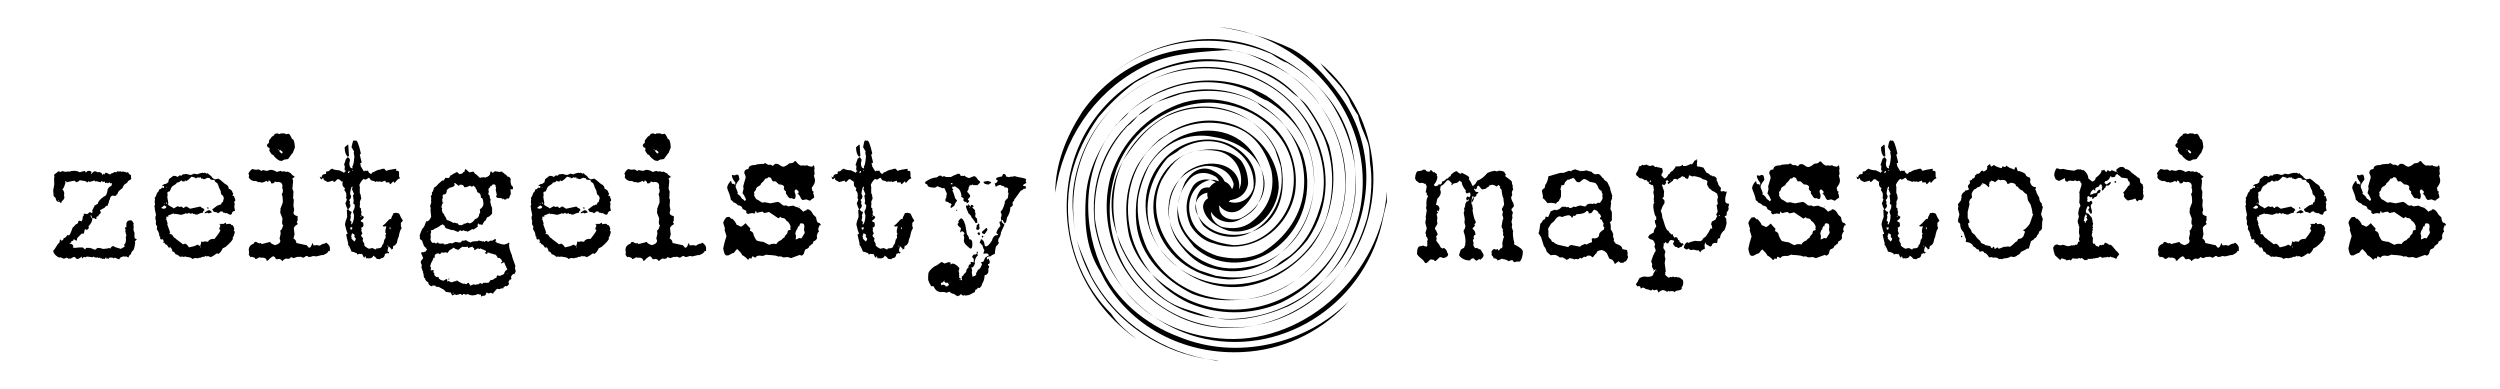 <?xml version="1.0" encoding="utf-8"?>
<!-- Generator: $$$/GeneralStr/196=Adobe Illustrator 27.6.0, SVG Export Plug-In . SVG Version: 6.00 Build 0)  -->
<svg version="1.1" xmlns="http://www.w3.org/2000/svg" xmlns:xlink="http://www.w3.org/1999/xlink" x="0px" y="0px"
	 viewBox="0 0 1386.9 215.7" style="enable-background:new 0 0 1386.9 215.7;" xml:space="preserve">
<style type="text/css">
	.st0{fill:#FFFFFF;}
</style>
<g id="Layer_1">
</g>
<g id="Layer_2">
	<g id="video">
	</g>
</g>
<g id="Layer_5">
</g>
<g id="Layer_3">
	<g>
		<g>
			<g>
				<path d="M790.8,94.2c0.3,0.7,0.8,1,1.6,1h0.6c0.3,0,0.4-0.2,0.4-0.6l0.2-0.2h0.4l1.2,1.2h0.2l0.2-0.2l1.2,1
					c0.3,0,0.4,0.2,0.4,0.6l-0.2,0.6c0.3,0,0.4,0.2,0.4,0.6c0,1.2-0.6,2.7-1.9,4.3v0.2l0.6,0.6c1.3-0.1,1.9-0.4,1.9-1h1.2
					c0.5-0.3,0.8-0.8,0.8-1.6c0.7,0,1.5-0.5,2.5-1.6c0.8,0,1.2-0.3,1.2-1c0.8,0,1.2-0.4,1.2-1.2c1-0.9,1.9-1.6,2.9-1.9h0.4
					c0.8,0.9,1.6,1.4,2.3,1.4l0.4-0.6c2.5,1.2,3.8,2,4.1,2.5v0.8l-0.2,0.2c0.9,1.2,1.6,2.5,1.9,3.7h0.2l0.2-0.2v0.6
					c0.3,0,0.4-0.3,0.4-0.8c0.6,0,1.1-0.6,1.6-1.8c0.3,0,0.4-0.2,0.4-0.6c1.8-0.5,3.6-1.8,5.5-4.1c1.2-0.7,2.5-1.1,3.7-1.2l0.2-0.2
					l1.6,0.4l0.8-0.4c2.3,0,3.5,0.5,3.5,1.4l0.6,0.6l-0.4,1c2.5,1.8,3.7,2.8,3.7,3.1c0,0.8,0.2,1.7,0.6,2.5l-0.2,0.2v0.2l0.4,1.6
					c-0.3,0-0.6,0.5-0.8,1.6l0.2,0.2h-0.2l0.2,0.6c0,0.9-0.2,1.4-0.6,1.4c0,1.1,0.4,2.3,1.2,3.5l0.4,1.8l-1.4,1.6
					c0,0.6,0.3,1.2,0.8,1.8l-0.4,1.6v0.8l0.2,0.2l-0.6,2.7l0.4,1.4l-0.2,1.2v0.6l0.8,2.1l-0.2,0.2v0.8c0,1.8,0.3,3.6,0.8,5.3
					l-0.2,0.8c3.2,1.6,4.9,2.9,4.9,4.1c0,2.2-0.5,4-1.6,5.5h-1.8l-1.4,0.4l-1-1.2c-1,0.1-1.6,0.3-1.9,0.6h-0.2
					c-0.7-0.6-1.8-1-3.3-1.2l-0.2-0.2h-0.2c-0.4,0.3-1.2,0.6-2.5,1c-0.1-0.8-0.8-1.2-2.1-1.2c0-0.5-0.3-1-1-1.6l-0.2-0.8l0.2-0.2
					v-0.2l-0.2-0.6c0-0.6,0.5-1.2,1.4-1.8l1.2,0.4l0.8-0.4c0.1,0.5,0.3,0.8,0.6,0.8h0.4c0-0.8,0.5-1.2,1.4-1.2l0.4-1.2l-0.2-1.2
					c0.1-1.5,0.5-2.9,1-4.1c-0.4-0.1-0.6-0.6-0.6-1.6h0.2l-0.4-1.8l0.2-0.2v-0.2c-0.5-0.8-0.8-1.4-0.8-1.9c0.4-2.7,0.7-4.1,1-4.1
					c-0.2-1.3-0.4-1.9-0.6-1.9l0.4-2.3c-0.4,0-0.6-0.5-0.6-1.4c0.8-1.3,1.2-2.1,1.2-2.5l-0.4-3.1h0.2c-0.6-0.6-0.9-2.2-1.2-4.9
					l-1-1.2l0.2-0.2v-0.6h-0.4c0-0.4-0.1-0.6-0.4-0.6h-0.4c0,0.4-0.3,0.6-1,0.8c-0.1-0.4-0.7-0.7-1.9-1c-1.6,0.1-2.3,0.5-2.3,1.2
					c-0.4,0-0.9,0.3-1.6,1l-1.9,0.4c-0.2,0-0.8-0.6-1.8-1.9l-0.2-0.2h-0.2l-0.2,0.2c-0.4,0-0.6,0.5-0.8,1.6l-0.2,0.2h-0.6v-0.4h-0.2
					l-0.4,0.4l1,1.4l1.4,0.2v0.4l-1,0.8c0,0.9-0.4,1.4-1.2,1.4l-0.4,1h0.2c-0.4,1.2-0.7,1.8-1,1.8h-0.2v-0.2c0-0.9,0.4-1.7,1.2-2.5
					c-0.3,0-0.4-0.2-0.4-0.6c-0.6,0-1,1.5-1,4.5l0.6,0.6l-0.2,0.2l0.4,1.8l-0.2,1c0.7,3.8,1.2,5.6,1.6,5.6l0.2,1.2l-0.8,0.8l0.4,1
					c-0.3,0-0.8,0.5-1.4,1.4v0.2c1,0.6,1.6,1.6,1.6,3.1v0.2c-0.7,0-1,0.5-1,1.4l0.2,1l-0.6,0.2v0.4l0.4,1.6l-0.2,1.2
					c0.5,1,0.9,1.5,1.2,1.6l1-0.2c0,0.3,0.6,0.6,1.9,1l1.6,2.7v0.6c0,0.6-0.6,1.4-1.8,2.3l-0.6-0.4l-1.6,1l-1.6-1.4
					c-0.8,0-1.5,0.4-1.9,1.2c-2.6,0-4.6-0.9-6-2.7v-0.6l0.8-2.5c0.4-0.5,1.1-0.9,1.9-1.2l0.8-2.1l-0.2-0.2l0.2-1
					c0-1.9-0.3-3.8-1-5.5v-1l0.2-0.2c0.4-0.5,0.6-1,0.6-1.6l0.2-0.2l-0.6-2.3l0.2-1.8L812,118l0.4-1.2l-0.2-1.2
					c0.4-0.3,0.6-1.3,0.8-2.9c0.3,0,0.4-0.3,0.4-0.8c0.6,0,1.1-0.3,1.6-1v-0.2h-0.4l-0.8,0.6l-0.4-1c0-0.5,0.3-1,0.8-1.4l1,0.6
					l0.6-1l-0.2-1.2v-0.4h-1v0.4l-1-0.2l-0.2,0.2l-0.4-1.2l0.2-0.2v-0.2c-1.5-1.8-2.3-3.4-2.3-4.7c-0.6-0.2-1-0.5-1-0.8h-0.2
					c-0.7,0.9-1.5,1.4-2.5,1.4L806,102v0.2l-0.6,0.6l-0.2-0.2l0.2-1l-1.6-1.6h-1c-1.6,2.1-2.8,3.1-3.5,3.1l-0.4,1.8l0.4,1.6v0.2
					c0,1.1-0.6,2.2-1.9,3.5l-0.8,3.5h0.2c0.9,0,1.5,0.7,1.8,1.9c-0.2,1-0.4,1.6-0.8,1.6l-0.6-0.6v0.8l0.4,0.4h0.2
					c0,0.4-0.2,0.6-0.6,0.6l-0.2,0.2v0.2l0.4,2.1l-0.2,1.2l0.2,2.1c-0.9,1.4-1.4,2.3-1.4,2.9c0.5,0.2,1,1.2,1.6,2.9l-1,1.4l0.4,0.6
					l-0.2,1.6l1.6,2.1c0.6,1.2,0.9,1.8,1.2,1.8l0.6,0.4l0.8-0.4c1.2,0.8,1.8,1.7,1.8,2.5l0.6,1c0,1-0.8,1.7-2.3,2.1h-0.8l-0.6-0.4
					h-1l-2.3,2.1h-0.4l-0.4-0.4c0-0.3-0.5-0.4-1.6-0.4v-0.2c-0.4,0-1.2,0.7-2.3,1.9L791,146c-0.3,0-0.8-0.5-1.4-1.6
					c-2-1.6-3.2-2.7-3.5-3.5c0-2.9,0.6-4.3,1.8-4.3l1.8-0.4c0,0.3,0.6,0.5,1.8,0.6l0.4-0.8l-0.2-1.2l0.2-0.2v-0.2l-0.2-0.2v-0.2
					l0.4-1.2c-0.4-1.2-0.8-1.8-1.2-1.8l0.2-0.2v-1l-0.4-0.4l0.8-2.7l-0.8-3.1l0.4-2.7l-0.2-0.2v-0.2l0.6-3.9l-0.4-1.2
					c0.1-0.8,0.2-1.2,0.4-1.2l-0.2-0.2v-1.2c0-1.9,0.3-3.1,0.8-3.5v-0.2c0-0.6-0.2-1-0.6-1v-1.2l-0.6-0.2l0.6-3.3l-0.8-1.6l-0.2,0.2
					h-0.2c-0.5-0.4-1.1-0.6-1.8-0.6l-1,0.2l-1.9-1.4l-0.6-1.2c0.2-2.7,0.9-4.1,1.9-4.1c1.2,0,2.1-0.3,2.7-0.8L790.8,94.2z"/>
				<path d="M874.1,93.9c0,0.2,0.7,0.5,2.1,0.8l0.4,0.4h0.2v-0.4l1,0.2h0.2l2.3-0.4c0.6,0.4,1.6,0.6,2.7,0.8c0.3,0.6,0.9,1,1.8,1.4
					l1.8-0.2c0.6,0,1.4,0.8,2.5,2.3h0.4c0,0.6,0.7,1.3,2.1,2.1l1.6,3.3c0,0.7,0.4,2.1,1.2,4.3l-0.2,1.4h0.2l-0.8,1.9v0.4h0.2
					l-0.4,3.9c0.5,0.8,0.8,1.4,0.8,1.8v4.3l-1.2,1.4c0.4,0,0.6,0.8,0.6,2.5v1.2c0.6,0.7,1.1,1.7,1.4,2.9l-0.2,0.8l0.6,1.8l-0.2,0.8
					l1.2,1.6c2.3,0.7,3.5,1.6,3.5,2.7c0.2,0.4,1.1,0.6,2.7,0.8l0.4,1.8l-0.2,0.8l0.4,1.2c-0.5,1.8-1.2,2.7-2.1,2.7
					c-0.1,0.4-0.5,0.6-1.2,0.6H899l-1-0.8h-0.2l-1.8,1.4h-0.2c-0.6-1.8-1.5-2.7-2.7-2.7c-0.5-0.5-1-1.5-1.6-3.1
					c-0.7-0.9-1.7-1.6-2.9-1.9c-1.9,0.2-2.9,0.8-2.9,1.8c-0.3,0-1,0.8-2.1,2.3c-0.8-0.6-1.4-1-1.8-1h-1c-0.6,0.5-1.1,0.8-1.6,0.8
					l-0.2-0.2h-0.2l-1.4,1h-0.2l-0.6-0.4h-0.2c0,0.3-0.3,0.6-0.8,0.8H875l-0.8-0.2l-1,0.4c0-0.4-0.9-0.6-2.7-0.8
					c0,0.4-0.6,0.7-1.8,1v-0.4c-0.5-0.4-0.9-0.6-1.4-0.6v-0.4h-2.1c-0.9-0.9-2-1.4-3.1-1.4l-1.9,0.2l-2.1-1.9
					c-0.5-1.6-1-2.6-1.6-3.1l-1.6-5.1l-1.4-2.1c0.4-0.9,0.7-2.7,1-5.3c0.5-0.3,1-1,1.6-2.1c0.7,0,1.2-0.6,1.4-1.9l1.4,0.4v-0.2
					l1.4-3.1l2.1-0.8h0.6l0.2,0.2h0.2c1.3-0.4,2.2-0.8,2.5-1.4l1-0.6l1.2,0.2l0.2-0.2l0.8,0.4l1-0.2l0.6,0.6h0.2
					c0.9,0,1.5-0.3,1.9-0.8l1,0.2h0.6c0.3-0.4,1.1-0.6,2.3-0.8l2.9,0.6c0-0.4,0.2-0.6,0.6-0.6c0-0.6,0.8-1,2.5-1l0.8,0.2l0.8-0.4
					l1,0.4l1.2-0.8l1,0.2c0.9-1,1.4-1.9,1.6-2.7l-0.2-1.2l0.2-1c-0.4-0.5-0.6-1.1-0.6-1.9c-0.7,0-1.3-0.6-1.9-1.8
					c0-0.5-0.5-1.4-1.6-2.5l-2.7-0.6v0.2c-1.7-1.2-2.9-1.8-3.5-1.8c-0.3,0-1.2,0.6-2.5,1.8h-0.4v-0.2l-0.2,0.2h-0.2
					c-0.6,0-1.3-0.6-1.9-1.8l-0.8-0.6h-0.2c-0.5,0.4-1,0.6-1.6,0.6c0,0.3-0.5,0.4-1.4,0.4c-1,1-1.6,1.6-1.6,1.9
					c0,0.8-0.5,1.2-1.4,1.2l-0.2-0.2h-0.2v0.6l-0.6,1.9l0.4,0.4v3.1c0,0.6-0.3,1.4-1,2.3c0,0.6-0.4,1-1.2,1.2
					c-0.3,0.6-0.5,0.9-0.8,1c0-0.3-0.9-0.5-2.7-0.6l-1.8,0.2c-1.1-1.5-2-2.4-2.7-2.9l0.2-0.8l-0.6-3.1c0.1-0.6,0.5-1,1.2-1.4
					c0.4-0.3,0.6-0.9,0.6-1.8c1-1.3,1.6-3,1.8-4.9l6.6-1.9h1.8l3.1-1.2l1.2,0.4C871.5,94.7,872.4,94.3,874.1,93.9z M881.8,118.4
					h-0.4c0-0.9-0.4-1.4-1.2-1.4c-0.8,1.2-2.7,1.8-5.5,1.8l-1,1h-0.4l-0.2-0.2h-0.2c-0.3,0.8-0.6,1.2-0.8,1.2h-0.2
					c0-0.6-0.5-1-1.4-1.4c-0.9,0-2.2,0.3-3.9,1l-1.2-0.4c-0.9,0-1.8,0.6-2.7,1.9c0,0.3-0.8,1.1-2.3,2.3l-1.6,2.7l0.2,1.4v2.7
					c0,0.5,0.5,1.2,1.6,2.1c0,0.8,0.5,1.2,1.4,1.2c0,0.4,0.7,0.8,2.1,1.4l6,1.4c0-0.5,0.5-0.9,1.6-1.2l4.9,1c0-0.4,0.9-0.9,2.7-1.6
					l0.8,0.4c0.8-0.5,1.8-1,3.1-1.4v-0.2l-0.2-1.6l0.6-0.4l1,0.2c1.7-0.2,2.5-0.9,2.5-2.1c0-0.8,0.9-1.8,2.7-2.9l0.2-1.2l-0.6-0.6
					l0.2-1.8c-0.3,0-0.6-0.6-1-1.8l-1-0.4V121l0.6-0.8V120c-0.4-1-0.9-1.6-1.4-1.6c0-0.9-0.8-1.6-2.3-2.1c-0.3,0-0.8,0.6-1.6,1.8
					L881.8,118.4z"/>
				<path d="M941.1,88.4h0.4v1.4l-0.2,1.2l0.2,0.2v0.2l-0.2,0.6l0.8,0.6l0.2-0.2h0.4L945,93l1.6,2.7c1,0.4,1.8,0.9,2.3,1.6
					c0.8,0,1.2,0.2,1.2,0.6l0.6-0.2c0.8,0.3,1.4,0.8,1.8,1.6l-0.2,0.2v0.4l0.8,1.8c0,0.6,0.5,1.4,1.6,2.5l-0.2,1.8l0.6,0.2l1.2-0.2
					l0.8,0.4l0.8-0.2v0.4l-0.8,3.1v2.1c0.3,0.8,0.9,1.2,1.9,1.2l0.2,0.2v0.2l-0.4,1.6l0.2,0.8c-0.3,1.2-0.7,1.8-1.2,1.8l0.2,0.2v0.2
					c-0.1,1.3-0.3,1.9-0.6,1.9l-0.2-0.2h-0.2l-0.2,0.2v0.2l1,1.6l-0.2,0.2l0.2,1.4v0.8c-0.6,2.7-1.2,4.1-1.8,4.1
					c-1.2,1.3-1.8,2.6-1.8,3.9c-0.9,0-1.4,0.5-1.4,1.4c0,0.6-0.1,1.1-0.4,1.4l-0.8-0.2c-1.3,0.1-1.9,0.6-1.9,1.6
					c-0.5,0-0.8,0.2-0.8,0.6l-2.3-1.4c-0.3,0-0.4-0.3-0.4-1h-0.2l-0.4,1.4l0.2,2.1c-1.7,0.6-2.5,1.4-2.5,2.1l-0.8-1l0.2-0.2h-1.4
					l-1.6-0.4l-1.8,0.2h-0.2l-0.8-0.8c-0.6,0.2-1,0.4-1,0.6c-1.1-0.4-1.7-0.8-1.8-1.4c0.6-1.8,1.3-2.7,2.3-2.7h0.2v0.4h0.4
					c0-0.4,1.1-0.7,3.3-1.2l2.3,0.2c1.2,0,1.9-0.5,2.1-1.4l1.6-1.2l1.8-2.7c0-0.4,0.2-0.7,0.6-1c0-0.5,0.1-0.8,0.4-0.8l0.6,0.2
					l0.2-0.2c-0.1-1.3-0.3-1.9-0.6-1.9c0-1.6,0.5-2.3,1.4-2.3c0-0.3,0.3-0.4,0.8-0.4l1.2-2.3l-0.2-0.2c-0.3,0-0.4-0.2-0.4-0.6
					l0.8-1.6l-0.6-3.7c0.4,0,0.6-0.3,0.6-0.8h0.2c-0.3-0.5-0.4-1.2-0.4-2.1c0-0.6,0.2-1,0.4-1c-0.2-1.9-0.6-2.9-1.4-2.9
					c0-0.2-0.7-0.6-2.1-1.2c0-0.3-0.5-0.6-1.4-1.2l-1.2-2.1l0.2-1.9c-0.5-0.6-1.5-0.9-2.9-1.2c0-0.5-1.4-1-4.3-1.6h-0.2l-1,0.2
					l-1.4-0.6h-0.4c-0.2,1.3-0.5,1.9-0.8,1.9c-1-0.1-1.6-0.5-1.6-1.2l-0.2,0.2h-0.2l-0.6-0.4h-0.6c-0.6,0.7-1.2,1.1-1.9,1.2
					c0,0.4-0.1,0.6-0.4,0.6l-1.2-0.4c-0.9,0-1.4,0.3-1.4,1l-2.5,1.9l-0.4-0.4v-0.8h0.6v-0.2l-0.8-0.8c-0.6,0.3-0.9,0.5-1,0.8
					l0.4,0.6l-0.2,0.2l0.2,0.2c-0.4,0-0.7,0.3-1,1l-1.2-0.4l-0.2,0.2v0.2l1.2,3.5l-0.2,2.1l0.2,0.6c-0.2,0-0.5,0.5-1,1.4
					c0.4,0,0.8,0.3,1.2,1v1.4c-1,1.5-1.6,2.7-1.6,3.5l-0.2-0.2h-0.2l0.2,0.2v0.6h-0.4c0.6,1.1,1,2.5,1,4.3c0.3,0,0.5,0.5,0.6,1.4
					L923,123c0.9,3.4,1.8,5.1,2.7,5.1c0,0.5,0.6,1.2,1.8,2.1l0.4-0.4c0.3,1.2,0.7,1.9,1.2,2.1l0.4-0.4c0.9,0.1,1.4,0.7,1.4,1.8
					l0.2-0.2c0.4,0,0.6,0.3,0.6,1l1.2,1l0.6-0.2l0.4,0.6v0.4c-0.4,0-0.7,0.3-1,1c-0.7,0.1-1.3,0.4-1.8,0.8c-0.5-0.5-1-0.8-1.8-0.8
					c-0.8-0.9-1.2-1.5-1.2-1.8l0.6-1v-0.6l-1.6-0.4c-0.6,0-1.2,0.7-1.6,1.9h-1c0-0.4-0.1-0.6-0.4-0.6h-0.4c0,0.4-0.1,0.6-0.4,0.6
					l-0.2-0.2h-0.4v0.2h0.4l-0.4,2.7c0.2,0,0.6,0.6,1.2,1.9l-0.4,1.6v1l0.4,1.4l-0.4,2.3l0.6,4.7l-0.4,0.8l0.2,0.6l-0.2,0.6h0.2
					l0.2,0.2l1.4,1.2h0.6l0.4-0.4l1,0.2l0.6-0.4l0.8,0.4l1.4-0.2l0.4,0.4h0.2l0.2-0.2c0.8,0.2,1.5,0.6,1.9,1.2
					c0.5,0,0.8,0.6,0.8,1.8c0,1.1-0.3,2-1,2.7l0.2,0.2v0.2c0,0.8-1,1.2-3.1,1.4l-1,0.8c0-0.4-0.6-0.6-1.8-0.6l-1,0.2l-0.4-0.4
					l-0.8,0.6h-0.2c-0.4-0.5-1.1-0.8-2.3-1c-1,0.3-1.8,0.8-2.3,1.4l-0.8-1.6h-0.2l-1.8,0.4v-0.2l-0.4-0.4l-0.8,0.6h-0.6
					c-0.5-0.4-1.4-0.6-2.7-0.8c0-0.3-0.3-0.5-1-0.6l-0.2-0.2h-0.2l-1.2,0.6v-0.2c-0.1-0.8-0.5-1.2-1-1.2l-0.8,0.2l-0.8-1v-0.4
					c0.6-0.6,1.2-1.6,1.8-3.1c1-0.6,2-1,3.1-1l1.4,0.2c2.2,0,3.3-0.6,3.3-1.8l1.4-2.3h-0.4l-0.8,0.6h-0.2v-0.2l0.2-0.2
					c-0.6-1-1-1.7-1-2.1v-0.2l0.2-0.8L916,145l1.2-3.5c0.2,0,0.4-0.5,0.6-1.4c0.4,0,0.6-0.4,0.6-1.2h0.2l-0.8-2.1l0.4-1.2
					c-0.4-1.3-0.8-2.1-1.4-2.5c-1.7-0.4-2.5-1-2.5-1.9c0.4,0,0.6-0.3,0.6-0.8l2.5-1.4c0-1.1,0.5-2.2,1.4-3.3v-0.4
					c-0.5-1.2-0.8-2.1-0.8-2.7c0-0.4,0.3-0.6,0.8-0.6v-1.8c-0.6,0-1.1-1.7-1.6-5.1v-1.4c0-0.4,0.2-0.9,0.6-1.4l-0.4-0.4l0.2-0.8
					l-0.2-0.6l0.2-1.6l-0.4-2.3l0.4-1.6l-0.4-0.4l0.2-0.2l-0.4-1.8h-0.2l-0.2,0.2l-1.9-1v-0.4l0.2-0.2v-0.2c-0.6,0-1.1-0.4-1.6-1.2
					h-0.4l-0.2,0.2h-0.2c-0.8-0.6-1.4-1-1.8-1v-0.2l-0.2,0.2c-0.8,0-1.4-0.4-1.9-1.2c-0.6-0.2-1-0.6-1-1.4v-0.2
					c1-1.4,1.6-2.7,1.6-3.9c0.9,0,1.5-0.3,1.8-1l0.6,0.4l2.1-0.4c0,0.3,0.6,0.6,1.9,0.8l1.2-0.4h0.4c0,0.3,0.4,0.6,1.2,1h0.2
					l0.2-0.2h0.2l0.4,0.4l0.2-0.2l2.1,0.6l0.2-0.2c0.3,0.4,0.5,1.1,0.6,2.3c-0.5,0.6-0.8,1.2-0.8,1.6v0.4l1.6,1.6
					c0.8,0,1.6-0.8,2.3-2.3l0.6-0.2c0-0.6,0.6-1.2,1.8-1.8l1.4-1.8c0-0.4,0.1-0.6,0.4-0.6h1.6c0.7,0,1.5-0.3,2.1-1l0.2,0.8h1.6
					l2.9-1.2l0.4,0.4l1.9-2.7v0.4h0.6L941.1,88.4z M914.6,101v0.2h0.4v-0.6L914.6,101z M915.4,100.1v0.6l0.4,0.4h0.2l-0.2-1H915.4z
					 M918.9,150.1v0.4h0.2v-0.4H918.9z M926.5,100.1v0.4h0.4L926.5,100.1z M953.5,119.3v0.2l0.4,0.4l0.2-0.2v-0.2l-0.2-0.2H953.5z"
					/>
				<path d="M1010.2,89.6c1.1,1.4,2.1,2.2,2.9,2.3l0.8-0.2l0.8,0.2l1.9-0.2c0,0.4,0.8,0.6,2.5,0.8l0.8-0.8c0.3,0,0.5,0.6,0.6,1.9
					l-0.2,0.8l0.2,1.9v0.4l-0.4,0.6l0.6,2.3v1c0,0.7-0.5,1.8-1.6,3.3l-0.2,0.6l0.4,1h-0.2c0,0.4,0.2,0.6,0.6,0.6l0.2,0.2v0.2
					l-0.2,0.8c0.3,0.4,0.5,1.2,0.6,2.3c-1.6,1-2.3,1.6-2.3,1.8l-2.1-0.8l-2.1,0.4c-0.8-0.7-1.2-1.3-1.2-1.8l-1-1.4
					c-0.4,0-0.6-0.1-0.6-0.4l0.6-0.2v-1l-1-1h-0.8l-0.4,0.8c0,0.7,0.2,1.3,0.6,1.8l-0.2,0.2l0.2,0.6c-0.1,1.2-0.4,1.8-0.8,1.8
					c-0.7,0-1.1-0.2-1.2-0.6l-0.2,0.2h-1c-0.6-0.3-1.2-0.9-1.6-1.9l-0.6-0.6v-1.4c-0.3,0-0.7-0.4-1.2-1.2l0.2-1v-0.2
					c-0.2-0.9-1.2-1.4-2.9-1.4c-1.1-1.1-1.8-1.7-2.1-1.8l-1.2,0.2l-0.8-1.2c0-0.8-0.6-1.2-1.9-1.2c-0.1,0.5-0.6,0.8-1.6,0.8
					c-0.3,0.7-1.1,1.7-2.3,2.7c0,0.6-0.6,1.2-1.9,1.8c-0.6,0.5-1,1-1,1.8l-1,1.2v0.2l0.2,0.8l-0.2,0.8l1.2,2.1
					c0.3,0,1.4,0.6,3.3,1.9l1.6-0.2l2.9,0.6l4.1-0.8c0.6,0,1.5,0.6,2.9,1.9l1,0.2l0.8-0.2l1.2,0.6l2.5-0.4h0.4
					c0.5,0.4,1.6,0.8,3.1,1.2l1.8,1.6l0.4,0.6c0.6-0.5,1.2-0.8,1.9-0.8c0-0.4,0.2-0.6,0.6-0.6c1,0,2,0.8,2.9,2.5
					c0,0.3,0.6,0.9,1.8,1.9c0.3,2.1,0.7,3.1,1.4,3.1c0.4,0,0.8,0.3,1.2,1v0.2l-0.6,0.6v-0.4h-0.4v0.2l0.2,0.6
					c-0.3,0-0.5,0.5-0.6,1.4l0.4,1.4c-0.5,0-0.8,0.8-1.2,2.3l0.2,0.8c0,0.9-0.7,1.7-2.1,2.3c-0.1,1-0.5,1.6-1.2,1.6
					c0,0.3-0.3,0.6-1,0.8c0,0.9-0.7,1.5-2.1,1.9c-0.4,0.4-0.7,1.2-1,2.5c-0.5,0.6-0.9,1-1.4,1l-0.8-0.4l-4.9,1.8l-1.8-0.6l-2.5,0.2
					c-0.6-0.4-1.3-0.6-1.9-0.6l-1,0.2c0-0.5-2-0.8-6-1l-0.2-0.2l-2.3,0.8L990,142c-1.1,0-1.9,0.4-2.3,1.2l-1.4-0.8
					c-0.4,0.1-0.6,0.5-0.6,1.2h-0.2l-1-0.2l-0.6,0.8h-0.4c-0.8-1-1.8-1.8-3.1-2.5c-0.2-0.7-1.1-1.8-2.7-3.3c-0.3,0-0.9,0.7-1.9,2.1
					c-0.5,0-1.5,0.5-3.1,1.4h-1c-0.8,0-1.4-1.3-1.8-3.9c0.4-2.2,1-4.5,1.8-6.8l-1-3.3v-0.6l0.2-0.2l-1-3.3c0.3-1.1,0.9-2.1,1.8-3.1
					l1.6-0.2l1.2,1.2l0.2-0.2h0.2c1.3,1.2,2.1,2.4,2.5,3.5c0.4,0,1.2,0.3,2.3,1c0.9-0.4,1.8-1.1,2.5-1.9h0.2
					c0.9,1.2,1.8,2.1,2.5,2.7v0.4l-0.2,1c1.4,0.5,2.1,1.3,2.1,2.5c0.9,2.1,1.6,3.1,2.1,3.1l2.7,0.6l0.2-0.2l3.1,1.6l0.6,0.2
					c0.8-0.4,1.6-0.6,2.3-0.6l1.6,0.2c0.5-1,1.4-1.8,2.9-2.3c0-0.3,0.5-0.8,1.6-1.4c0-0.6,0.6-1.3,1.6-2.3c0-1.2,0.4-1.8,1.2-1.8
					c0.4,0,0.6-0.1,0.6-0.4l-0.2-0.6l0.2-1c-0.5-1.6-1.4-2.7-2.5-3.3c-0.2-0.9-1.1-1.4-2.5-1.4l-0.4-0.4v-0.2h-0.2l-1.2,0.8
					l-4.9-3.3l-0.2-0.2l-2.7,0.6l-1-0.8c-1.5,0.2-2.3,0.4-2.5,0.6h-0.6c-0.3,0-0.4-0.2-0.4-0.6l-0.2-0.2h-0.2l-0.4,0.4l0.2,0.2
					l-0.2,0.6h-0.6l-1-0.2c-1.4,0.2-2.1,0.4-2.1,0.6c-0.5-0.2-0.9-0.5-1.2-1l0.2-0.8c-1.6-0.7-2.3-1.2-2.3-1.4
					c0-0.9-0.8-1.5-2.5-1.8c-0.5-0.7-1.4-1.3-2.5-1.6c0-0.3-0.5-0.8-1.4-1.4c0-0.9-0.5-2.7-1.6-5.3l-0.4-1.2c0-1.1,0.6-2.4,1.9-3.9
					h0.4c0,1,0.3,1.6,0.8,1.6h1v0.6h0.4v-1.4c-1.2-1.4-1.8-2.7-1.9-3.9l0.2-0.2h0.2l1.4,0.2l0.4-0.4h1c0.5,0,0.8,0.9,1,2.7
					c-1.4,1.7-2.1,3-2.1,3.9v0.2l1.2,3.1l-0.2,0.8c1.1,0.6,2,1.5,2.5,2.7c0.4,0,0.9,0.4,1.6,1.2l0.6-0.6v-0.4
					c-0.8-1.9-1.5-3-1.9-3.3l0.6-2.5l-0.2-1.4l1.4-4.9c-0.1-0.9-0.4-1.7-0.8-2.3c0-1.6,0.8-2.3,2.3-2.3c0-1.6,1.4-2.3,4.1-2.3
					c0-0.3,1.3-0.5,3.9-0.6v0.2l1.2-0.6h0.2c0.9,0.7,1.6,1,2.1,1l0.2-0.2h0.2c1,0.3,1.6,0.6,1.6,0.8l1.2-1.2h1.6
					c1.4,1,2.4,1.6,3.1,1.6c1-0.2,2.1-0.8,3.3-1.9c1.6,0,2.6-0.4,2.9-1.2H1010.2z M1012,125.7l-0.2-0.2h-0.2c-0.2,0-0.5,0.6-0.8,1.8
					c-0.3,0-0.6,0.7-1,2.1l0.4,1.6l-0.2,1.8h0.2c0.8-0.2,1.4-0.5,1.6-0.8l1,0.2h0.4l1.8-2.9v-0.6l-0.4-1.2h0.2l-0.2-0.2l0.2-1v-1
					c0-0.9-0.5-1.4-1.4-1.4h-0.6C1012.5,123.9,1012.2,124.5,1012,125.7z M1012.1,114.2l0.4,0.4h-0.4V114.2z"/>
				<path d="M1029.7,98h0.4v0.4L1029.7,98z M1048.6,77.9l1.2,0.2v-0.2c0.8,0,1.7,2.4,2.8,7.2l-0.6,0.8l1,4c0,0.4-0.2,0.6-0.6,0.6
					l-0.2,0.2v0.2l0.4,0.8l-0.2,0.2V92l1.8,3h0.2l0.6-0.4l0.2,0.2h0.2v-0.2l0.2,0.2h0.2l0.8-0.2c0,0.6,0.4,1.2,1.2,1.8h0.8
					c0-0.5,0.3-0.8,1-1v0.2c1.2-0.9,2.6-1.5,4.2-1.6c0-0.3,0.6-0.4,1.8-0.4l1,1.2c0.9-0.4,2.8-0.8,5.6-1.2v1.2h1
					c0.4,0.1,0.6,0.5,0.6,1.2v2l0.4,0.6V99c-0.7,0-1.6,0.8-2.8,2.4c-0.4,0-0.6-0.3-0.6-0.8h-0.2l-1.6,1.6c-0.3,0-0.5-0.4-0.8-1.2
					l-0.2,0.2h-1.6l-0.2-1l-2.4,0.8l-0.4-0.4l-0.8,0.2l-1.4-0.2l-0.4,0.4c-0.4-0.4-1.2-0.7-2.6-1c-0.6-0.9-1-1.4-1.2-1.4l-1.6,1
					h-0.6l-0.6-0.4c-0.8,0.6-1.6,1.6-2.4,3.2c0.1,1.2,0.2,1.8,0.4,1.8l-0.2,0.2v2.8c0.4,0.3,0.6,1.3,0.8,3c-0.6,1-0.8,1.8-0.8,2.4
					l0.2,0.2l-0.2,1v1.2c0,0.3,0.2,0.4,0.6,0.4v0.6c0,0.9,0.2,1.4,0.4,1.4l-0.2,1v1l1.4,0.8v0.4c-0.3,0.8-0.8,1.3-1.6,1.6v0.4
					c0,0.4,0.4,0.6,1.2,0.8l0.2,1v0.8c-0.2,0.7-0.6,1-1.2,1v0.2l0.2,0.8l-0.2,0.8l0.6,1.4v0.2l-0.6,0.8v0.2c0,0.6,0.3,1,1,1.4v0.2
					l-0.2,1.4l1,1.8l-0.2,0.2l0.2,0.2h-0.2c0,0.6,0.9,1.3,2.6,2.2l2-0.4l1.6,0.8c0.4,0,0.6-0.2,0.6-0.6h0.6c1.7,0,2.6-0.6,2.6-1.9
					c0.5,0,0.9-1,1.2-3c0.3,0,0.5-0.5,0.8-1.4l-0.2-0.8l0.4-1.2l-0.4-0.4v-1.4l0.4-1.6v-0.6l-1.2,0.2l-0.6-0.2V125
					c0.4,0,1.5-1,3.2-3l0.8-0.6l0.6,0.2v-0.2c0-0.5,0.4-1.4,1.2-2.8v-0.4h1l0.2-0.2c1.5,0.2,2.2,0.5,2.2,0.8
					c0.5,1.3,1.1,2.4,1.8,3.4v0.4l-1,1v1.8l0.4,1.2c-0.7,0.8-1.2,2.3-1.6,4.6c-0.5,1-0.8,2.1-1,3.4c-0.6,1.2-1.3,1.8-2,1.8l-0.2,1
					v0.6l-1,0.4h-0.2l0.2-0.2v-0.4c-0.4,0-0.6-0.2-0.6-0.6c-0.4,0-0.6-0.2-0.6-0.6h-0.2c-0.4,1-0.6,2-0.6,3h0.2l0.6,0.2v0.4
					l-0.4,0.4h-0.4v-0.4c-0.4,0.4-0.9,0.6-1.4,0.6c-0.2,1.6-0.9,2.4-2.2,2.4l-0.6,0.6c-1.3-0.1-2-0.2-2-0.4c-0.1-0.4-0.7-1-1.8-1.6
					c0,0.9-0.9,1.5-2.6,1.6l-0.2-0.2h-0.2l-0.8,0.2c-0.2-0.8-0.4-1.2-0.6-1.2h-0.2v0.6h-0.6c-0.5-1.3-0.9-2-1.2-2l-0.2,0.2h-0.2
					l-0.8-0.2l-1.2,0.4l-0.4-1l-0.2,0.2h-0.2c-0.5-0.4-1.3-0.7-2.4-0.8c-0.9-2.5-1.6-3.7-2-3.7l0.2-0.6l-1.2-5.2
					c0.5-0.2,0.8-0.4,0.8-0.6v-0.2c-0.4-0.6-0.8-2.1-1.4-4.6c0-1,0.4-2.4,1.2-4.4l-0.2-3.9h0.4v-0.4c-0.4-0.7-0.8-1.8-1.2-3.2
					c0.5-1,0.8-1.8,0.8-2.4l-0.4-0.4v-0.4l0.2-1.2l-0.2-0.8h0.2c-0.2-0.7-0.6-1.4-1.2-2.2l0.4-1c-0.9-0.6-1.4-1.3-1.4-2v-1.4
					l0.2-0.2v-0.2h-0.4v0.4h-0.2c0-0.5-0.3-0.8-0.8-0.8c-0.2-0.5-0.7-0.8-1.4-0.8h-0.2l-1.4,1.4l-0.6,0.2l-0.4-0.8l-3,0.8l-2.2-1.2
					l-0.2-1h-0.2l-0.8,0.6h-0.2c-0.3,0-0.5-0.3-0.6-1l0.2-0.2h0.4v0.4h0.2c0-1.4,0.8-2.1,2.4-2.1l0.2-1.4h0.6c0.6,0,1.1-0.3,1.6-1
					l1.2-0.6c0,0.4,1.1,0.7,3.4,1v-0.2l2.6,1.2l0.2,0.2v0.2c0.4-0.1,0.6-0.4,0.8-0.8h0.4v-0.2c0-0.3-0.2-0.4-0.6-0.4V93l0.2-0.2
					l-0.2-0.6l0.2-0.6l-0.2,0.2h-0.2l-0.2-0.2l1.2-3.6c0.4-0.1,0.6-0.4,0.8-0.8c0.5,0,0.9,0.5,1.4,1.4l-0.4,2c0,1.8,0.6,2.8,1.8,2.8
					v-0.2l-0.2-1c0.5,0,0.9-1.8,1.2-5.4l-0.4-2.2l0.2-0.2v-0.4l-1.4-2.4C1047.8,79.2,1048.2,77.9,1048.6,77.9z M1045.1,80.3h0.4
					l0.4,6.2l-0.6,0.4h-0.2c-1-1-1.6-2.7-1.6-5.2L1045.1,80.3z M1045.3,96h0.6l0.4-1l-0.2-0.2C1045.8,94.8,1045.5,95.2,1045.3,96z
					 M1045.3,137.3h0.2l0.4,0.4h-0.2L1045.3,137.3z M1046.6,107.5l0.6,1.4c-0.2,1.2-0.6,1.8-1,1.8v0.6l0.4,0.6l-0.2,1.2l0.4,0.6v0.4
					c0,0.7-0.4,1.3-1.2,2c0.5,0.9,1.1,1.4,1.8,1.4v0.4l-0.6,1.8l0.2,0.2v0.8l-0.4,1.6l0.8,0.8v0.2l-0.2,0.8l0.2,0.6
					c0.9-1,1.4-2.8,1.4-5.2l-0.6-2c0.6-1.2,1-2.1,1-2.8v-1.2h-0.4l-0.4-0.6l0.2-1.4v-0.2l-0.4-3h0.2l0.4-0.6l-1.2-2.8l0.4-0.6
					l-0.2-0.8C1047.2,103.6,1046.8,104.9,1046.6,107.5z M1047.3,125.8l-0.2,0.6l-0.2-0.2h-0.4c0.1,0.8,0.3,1.2,0.6,1.2h0.2l0.4-0.4
					v-0.8L1047.3,125.8z M1047.7,129.4l-0.4,0.6v0.2h0.4l-0.6,0.6c0,0.6,0.1,1,0.4,1l-0.2,0.2v0.4l1.6,1.6c0.5-0.6,0.8-1.1,0.8-1.6
					l-0.8-1v-0.6l0.2-0.2C1049.1,130.2,1048.7,129.8,1047.7,129.4z M1047.5,94.6l0.2,0.2h0.2v-0.6L1047.5,94.6z M1052.3,120v0.4h0.4
					V120H1052.3z M1067,136.5v0.2h0.4v-0.6L1067,136.5z M1068.4,126.2v0.6l0.4,0.4l0.2-0.8l-0.2-0.2H1068.4z"/>
				<path d="M1106.2,91.5c0.7,0.7,2.1,1.3,4.1,1.8c0.3,0,0.4-0.3,0.4-1l1.8,0.4c0.2-0.5,0.4-0.8,0.6-0.8c1.1,0.9,2.2,1.5,3.5,1.8
					l0.6,0.4c0.4,0,0.6-0.4,0.6-1.2l0.8-0.2l0.8,2.3h0.2l0.2-0.2c2.7,0.7,4.1,1.6,4.1,2.5c0.3,0.5,1,0.9,2.1,1.2l0.4,1l-0.2,1.6
					c0.6,1.8,1.6,2.7,3.1,2.7l0.2,0.2v0.2l-0.4,0.8l0.8,1.8h-0.2l1.6,2.9c0,1.5,0.5,2.5,1.4,3.1v0.4h0.2l-0.2,0.2v0.4l0.6,1l-1,4.1
					l1,2.7l-0.4,1.6v2.1l-0.2,0.2l0.2,0.6c0,0.9-0.5,1.7-1.6,2.3c-0.2,1-0.6,1.7-1.2,2.1c0,0.7-0.5,1.3-1.6,1.9
					c0,0.3-0.6,0.8-1.8,1.4l-1.2,4.1h-1c-0.5,0.5-1.6,1.1-3.5,1.9c0,0.7-0.6,1.3-1.9,1.8c-0.1,0.3-0.6,0.6-1.8,1l-1.2-0.2h-1
					c-0.2,0.5-1.5,0.8-3.7,1l-0.6,0.4l-1-0.2l-1,0.2c0-0.5-0.7-0.8-2.1-1l-0.8,0.2l-1-0.4l-1.4,0.2c-1-1.7-1.9-2.5-2.7-2.5
					c0-0.4-0.3-0.7-1-1l-1.6,0.4c-0.3-0.9-0.5-1.4-0.8-1.4v0.2c-0.6-0.2-1.2-0.6-1.8-1.4c-0.6,0-1-0.5-1.4-1.4
					c-1-0.9-2.1-1.4-3.3-1.4l-0.4-0.4l0.2-1.2c-0.4-0.6-0.8-1.9-1.4-3.9c-1.3-1.1-1.9-2.6-1.9-4.7l-1.2-1l0.2-0.6l-0.2-0.2v-0.2
					l0.8-3.1l-0.8-3.1v-0.2l0.2-1l-0.2-1.2v-0.2l1.9-2.5l-0.2-0.2v-0.2l0.4-1l-0.2-0.2v-0.2c0-1.1,0.6-2,1.8-2.7l0.4-0.8l0.2,0.2
					h0.2c1-0.2,1.6-0.5,1.6-0.8c-0.4-0.6-0.6-1.2-0.6-1.8l1.2-1.6l-0.2-1.2v-0.2c0.9,0,1.4-0.3,1.4-1c1,0,1.6-0.6,1.6-1.9
					c0.5,0,0.8-0.3,0.8-0.8h0.8c0.6,0,1.2-0.5,1.6-1.4l0.8-0.4l0.8,0.6l1.6-1l0.4-1.2l-0.2-0.6l1.2-1.2h0.6c0.1,0.8,0.3,1.2,0.6,1.2
					L1106.2,91.5z M1087.9,130.8h0.4l0.4,0.4l-0.4,0.4h-0.4V130.8z M1106.8,101h-0.4c0-0.3-0.6-0.6-1.8-0.8c0,0.4-0.3,0.6-0.8,0.6
					c0,0.8-0.1,1.2-0.4,1.2l0.2,1l-0.2,0.8h-0.2c-1.2-1.2-2-1.8-2.3-1.8l-1.2-0.4c-0.7,1.6-1.6,2.3-2.7,2.3
					c-0.6,0.7-1.2,1.1-1.8,1.2c-0.9,1.1-1.4,2-1.4,2.7l0.2,1.6c0,0.3-0.4,0.7-1.2,1.4l-0.4,1.2l0.2,1.4l-1,4.1v3.5
					c0.6,0.6,1,1.5,1,2.5c-0.5,0.1-0.8,0.4-0.8,0.8l0.4,1.2l-0.2,0.2c1.1,1.2,1.7,2.2,1.8,2.9c0,0.3,0.6,0.8,1.9,1.8
					c0.3,0.8,1.2,1.9,2.9,3.3c0,0.9,0.8,1.5,2.3,1.8c0,0.4,1.1,0.7,3.3,1c0.1,0.8,0.5,1.2,1.2,1.2v-0.2c0-0.4,0.3-0.6,0.8-0.6
					l0.4,1.2h0.2c0.6-0.5,1.1-0.8,1.6-0.8l0.2,0.6h0.6l2.1-0.8l0.2-0.2h1.2l1.2-0.2l1,0.2h0.2c0.8-0.5,1.9-1.4,3.1-2.7
					c0.5,0,1-0.5,1.4-1.6c1.4-0.2,2.1-0.4,2.1-0.8c0.5,0,1-0.8,1.4-2.5l0.2-0.2v-0.6c0-0.3-0.2-0.4-0.6-0.4l-0.2-0.2v-0.4
					c0.7,0,1.9-1.1,3.5-3.3l1.9-5.3c-0.3,0-0.5-0.8-0.6-2.5l-0.8-2.9l-1.2-1.9c-0.2,0-0.5-1.2-0.8-3.7c-1.3-0.8-2.1-1.5-2.3-2.1
					c-1.2-0.3-2.1-1.1-2.9-2.3c-0.7,0-1-0.3-1-1l-1.2-1v0.2l-1.6-0.4c0,0.2-0.6,0.5-1.8,0.8c-0.5-1.6-1.3-2.3-2.5-2.3h-0.6l-0.8,0.2
					l-1.2-0.4h-0.2C1108.3,99.9,1107.6,100.5,1106.8,101z M1099.8,102l0.4,0.4h-0.4V102z"/>
				<path d="M1176.9,92.6h0.4c0.6,0,1.2,0.4,1.8,1.2c1.3,0,2.6,0.8,3.7,2.3c0.4,0,0.8,0.3,1.4,1c0.3,0,0.8,0.5,1.8,1.4
					c0.8,0,1.2,0.6,1.2,1.8c0,0.9,0.5,1.6,1.4,1.9l0.4,1.8l-0.2,1.6l0.2,0.8l-0.2,0.6l0.4,1.6c0,0.7-0.3,1.6-1,2.5l-1.4-0.2h-0.2
					l-0.8,0.8c-0.4,0-0.7-0.5-1.2-1.6c-1,0.5-2.2,0.8-3.7,1l-0.2,0.2h-0.2c-1.2-0.7-1.9-1.6-2.3-2.5l0.2-1.2l-0.6-0.6
					c1-1.1,2-2.4,2.9-3.9c0.5,0,0.8-0.4,0.8-1.2v-0.8c-0.8-0.6-1.2-1.3-1.2-2.1l-2.7-0.4h-0.6c-0.8-0.8-1.5-1.4-2.1-1.6v-0.4
					c-0.9,0-1.4,0.4-1.4,1.2c0,0.3-0.7,0.5-2.1,0.6l-0.2-0.6h-0.4c-0.7,1.8-1.7,2.7-2.9,2.7l-0.4,0.8v0.2l1,0.8h0.2l1.9-1.4l0.4,0.4
					c0,0.5-0.5,1.1-1.6,1.8l-0.2-0.2h-0.6c-0.2,0-0.5,0.5-0.8,1.4c-0.4,0-0.6,0.3-0.6,0.8c-0.4,0-0.6,0.2-0.6,0.6h-0.2l-0.4-0.4
					v-0.6l0.4-1.4l-0.2,0.2h-0.2l-0.2-0.2l0.2-0.2v-0.4l-0.4-0.4v0.2l-0.2-0.2h-0.2c-0.3,0-0.4,0.2-0.4,0.6c-0.4,0-0.6,0.3-0.6,0.8
					c-1.3,0.1-1.9,0.6-1.9,1.4l0.2,0.6h-0.4l-0.8-0.6c-0.9,0.6-1.5,1.5-1.8,2.7l0.2,0.2h0.2l1-0.4l0.2,0.2c0-0.4,0.5-0.6,1.4-0.6
					l0.8-0.4c0-0.6,0.5-1.1,1.4-1.6l0.6,0.2c0,1.3-0.5,1.9-1.6,1.9c-0.1,1.4-0.7,2.1-1.8,2.1c-0.1,0.4-0.4,0.7-1,1h-0.2v-1.2h-0.2
					l-0.6,0.4l-1.2-0.8h-0.2c-0.3,0-0.5,0.3-0.6,1l0.2,1l-0.2,0.2v0.2l0.2,0.8h1l0.8-0.6h0.2l0.6,0.6v0.8l-0.8,1v1l0.6,2.3v0.8
					l-0.4,0.8h-0.2l-1.4-2.1v-0.4l0.8-1c-0.3,0-0.5-0.3-0.6-0.8h-0.4c-0.3,0-0.7,0.9-1.2,2.7l0.4,1.4l0.2-0.2h0.2
					c0.5,0,1.1,0.6,1.9,1.8c0.5,0,0.9,1.2,1.2,3.5l0.2,0.2l-0.4,2.1h0.4v0.2l-0.4,0.6l0.2,0.8l-0.4,1.2h0.2l-0.4,1.9l0.8,1.8
					l-0.2,0.2v2.3l0.4,0.4l0.6-0.2c0.4,1,1,1.6,1.8,1.6l0.2,0.2h0.4c0-0.5,0.3-0.8,0.8-1l0.8,0.2l0.4-0.4l0.6,0.2
					c0.4-0.4,0.6-0.8,0.6-1.2h0.4c0.4,0,1.1,0.4,2.3,1.2l0.6-0.2v0.2c0.4,0,1.5,1.2,3.3,3.5c0.3,0,0.7,0.5,1.4,1.6v0.2
					c-0.9,1-1.4,1.8-1.6,2.5c-0.9-0.6-1.8-1-2.7-1l-0.4-0.4l-1,0.6l-0.4-0.4h-0.2l-1.6,0.4l-0.2-0.2h-0.2l-0.8,0.4l-1.6-0.8
					c0,0.5-1,0.8-2.9,1l-0.2,0.2l-0.2-0.2h-0.2l-0.6,0.4l-0.2-0.2l-1.4,0.2l-1-0.2c0,0.5-0.2,0.8-0.6,0.8h-1.2l-1.2-1l-0.6-0.2v0.2
					l-0.2,0.2l-1.2-0.4l-0.4,0.4h-1.6l-1.4-0.2l-1,1.2l-0.8-0.4l-1.6,0.4c0-0.4-1-0.8-2.9-1.2c0,0.5-0.2,0.8-0.6,0.8h-0.2l-2.7-2.5
					c-0.5-1.2-0.8-2.5-1-4.1c0.4-1.3,1.2-1.9,2.5-1.9c0,0.3,0.4,0.4,1.2,0.4v0.2l1.8-0.4l2.5,0.8c1.3-0.1,2.1-0.3,2.3-0.6l0.2,0.2
					h0.2l0.8-0.2l0.6,0.2v-0.4h1c0.3,0,0.5-0.5,0.8-1.6l0.8-0.2l-0.4-1.2l0.4-1.9l-0.4-1.8l0.2-3.5c-0.3,0-0.4-0.4-0.4-1.2l-0.2-0.2
					c-0.1-0.8-0.2-1.2-0.4-1.2l0.8-2.9l-0.4-1.4c0.2-2.3,0.6-3.7,1.2-4.3v-0.4l-0.6-1.6l0.2-3.1l-0.2-0.6l0.2-0.2v-0.2l-0.2-1.6
					l1.2-3.9v-1.2c-0.4,0-0.6-0.3-0.6-1l-1-0.4l-0.4,0.4l-1.8-0.6c0,0.3-0.2,0.4-0.6,0.4l-2.5-0.2l-0.8,0.6c-0.9,0-1.4-0.4-1.4-1.2
					v-0.8l-3.3,1.6c-1.4-0.5-2.1-1-2.1-1.4l-0.6-1.6c0-1.7,0.5-3,1.4-4.1l1.9,0.6h0.2l1.6-0.2c1.5,0.5,3.5,0.8,5.8,1v-0.2l0.2,0.2
					h0.2c0.6-0.5,1.3-0.7,2.3-0.8l0.2,0.2h0.2l0.2-0.2h0.2l1.4,0.6l0.2-0.2h0.2c1.8,1.4,2.7,3,2.7,4.7l1.8,1.4l0.2,0.2v0.2
					c1.4-0.4,2.1-1.1,2.1-2.1c2.2-1.6,3.3-3,3.3-4.3h0.4l0.2,0.2h0.2l0.4-0.4h0.4c0.1,0.6,0.3,1,0.6,1l0.2-0.2v0.4h0.2
					c0.2,0,0.4-0.3,0.6-0.8l0.2-0.2h0.2l0.6,0.6h0.8l0.6-0.6l2.5,1h0.2v-0.2l-0.2-1C1175.1,93.1,1175.9,92.6,1176.9,92.6z M1157,119
					l-0.8,1.8h0.2l-0.4,1.6l0.8,0.6l-0.2,0.2v0.4h0.2c0.3,0,0.4-0.3,0.4-1c0.5-0.1,0.8-0.5,0.8-1l-0.6-1l0.4-0.4
					c-0.2-0.8-0.4-1.2-0.6-1.2H1157z M1173.2,100.5h0.6l0.2,0.6l-0.6,0.4l-0.4-0.4L1173.2,100.5z M1174.5,95.5v0.4h0.2v-0.4H1174.5z
					"/>
				<path d="M1198.6,93.8h0.2l2.1,0.4l0.6-0.2v0.2l0.2-0.2h0.4c0.5,0,1,0.3,1.6,0.8h0.2l0.6-0.4h0.4l1.9,0.4l0.2-0.2v0.2l1.8-0.6
					c1.5,0.1,2.7,0.5,3.5,1.2l2.1-0.6l1,0.4l1.2-0.2l0.8,0.4l1-0.2c0.8,0.3,1.3,0.6,1.4,1l0.2-0.2h0.4c0,0.5,0.6,1.1,1.8,1.8
					l0.2,0.2v0.2l-1.2,0.8l0.4,1.4l-0.4,4.3l0.6,1.6l-0.2,3.7l0.4,0.8l-0.2,3.1v0.4l0.4,1.9l-0.4,1.9c0,0.9,0.8,1.5,2.3,1.8v2.5
					l-0.4,0.6v0.4l0.4,0.6v0.4c-1.4,0.8-2.1,1.6-2.1,2.3l0.4,3.3l-0.6,2.3c1,0.5,1.6,1.4,1.6,2.5l5.5,1.2h0.2l1.2,1.4h0.4
					c0.5,0,1-0.8,1.6-2.5h0.2l0.4,1.2h1.4l0.2-0.2l1.9,0.4c1-0.8,2-1.2,2.9-1.2l0.4-0.4h0.4c1.3,1,1.9,1.9,1.9,2.7v1.9h-0.2
					l-0.6-0.2v0.2c0,0.6-1,1.4-3.1,2.3l-0.2-0.2l-3.3,0.8h-0.4l-1.2-0.2c-0.9,0.4-1.8,0.6-2.7,0.6c-0.1-0.4-0.5-0.6-1.2-0.6l-1.6,1
					l-1.6-0.6l-1.6,0.2v-0.2l-2.1,0.8l-1.6-0.6c-0.3,0.6-0.8,1-1.6,1l-1.2-0.2c-1.2,0.6-1.8,1-1.8,1.4h-0.4c0-0.5-0.5-0.9-1.6-1.2
					l-1,0.2h-0.6l-0.8-1.2l-0.6-0.4h-0.4c-1.2,0.7-2.1,1.5-2.7,2.3l-0.8,0.2c0-1.2-0.9-1.8-2.7-1.8h-0.2v0.2l-1-0.4
					c-0.9,0.6-1.7,1-2.3,1c0-0.5-0.6-0.9-1.9-1.2h-0.4l-0.2,0.2h-0.2l-1-1.4l0.2-1l-0.2-1.6c0-1.7,0.9-2.9,2.7-3.5
					c0.3-0.6,0.5-0.9,0.8-1h0.6c0.7,0.5,1.4,0.8,1.9,0.8l0.6-0.2l0.6,0.6l4.7-1.2c0,0.6,0.9,1.2,2.7,1.8c1.9-0.5,2.9-1.3,2.9-2.5
					l-0.4-1.2l0.6-2.7l-0.2-1.6v-0.2c0.6,0,1.1-1,1.6-2.9c-0.4-0.1-0.6-0.6-0.6-1.6l0.2-2.1l-1.2-3.1v-1l0.2-0.8l-0.2-0.2V116
					l1.4-3.7c0-2.5-0.2-4-0.6-4.5l0.6-1.2v-1.2c0-0.6-0.1-1-0.4-1l0.2-1c0-1.7-0.9-2.5-2.7-2.5l-0.2,0.2h-0.2l-1.6-0.4
					c0,0.4-0.3,0.7-0.8,1h-1.2c0-0.7-0.4-1.3-1.2-1.6h-0.2c0,0.5-0.2,0.8-0.6,0.8l-0.6-0.6c-0.9,0.6-1.9,1-2.9,1l-0.8-0.4l-0.2,0.2
					h-0.2c-0.5,0-1.1-0.3-1.8-0.8l-0.2,0.2c-1.7,0-3-0.7-3.7-2.1v-0.2l0.2-0.8l-0.4-1.2C1196.8,95.7,1197.4,94.8,1198.6,93.8z
					 M1214.5,74h2.1l0.6,0.4h0.4l1.2-0.2c0.4,0,1.1,1,1.9,2.9c0.9,0,1.4,1.5,1.6,4.5v0.2l-1.2,3.1c-0.2,0-0.8,0.8-1.8,2.3l-0.4,0.4
					c0,0.5-0.5,0.8-1.6,0.8v0.2l-0.2-0.2c-0.4,0-1.2,0.3-2.3,1l-0.2-0.2V89l-0.2,0.2h-0.2c-0.6,0-1.8-0.8-3.3-2.3
					c0-0.4-0.5-0.9-1.6-1.4l-1.2-1.9l0.2-1.2c0-0.3-0.4-0.5-1.2-0.8c0-0.5-0.1-0.8-0.4-0.8c0.3-0.9,0.7-1.4,1.2-1.4v-1
					c0-0.5,0.3-1,1-1.6c0-0.4,0.6-1,1.9-1.8c0-0.6,0.6-1,1.8-1l1.2,0.4L1214.5,74z M1213,82.9v0.4h0.4v-0.4H1213z M1213.6,83.7
					l1.2,1.4h0.4l0.4-0.4c0-0.5-0.4-0.9-1.2-1.4h-0.4L1213.6,83.7z"/>
				<path d="M1272.8,95.8l0.2,0.2h0.2l0.8-0.2l1,0.6l0.6-0.4c0,0.3,0.7,0.9,2.1,1.9c0,0.5,0.6,1,1.9,1.6l1.8-0.4
					c0.7,0.3,1.9,1.3,3.7,2.9c1.4,0.6,2.1,1.5,2.1,2.7c1.4,0.5,2.1,1.3,2.1,2.3h0.4v0.2l-0.4,1.6h0.2l0.6-0.2v0.2l0.8,2.3l-0.8,1.2
					l0.4,0.4l-0.2,2.3l0.4,1.9c-1.2,0.3-1.8,0.8-1.8,1.8l-0.6,0.4h-0.2c-0.4,0-1.1-0.3-2.1-1l-0.2,0.2h-0.2l-1.2-0.4l-0.2,0.2
					c-0.2-0.5-0.4-0.8-0.6-0.8h-1c-0.5,0.6-1,0.9-1.4,1c0-0.3-0.8-0.6-2.3-0.8c-0.5-0.6-0.8-1.1-0.8-1.6c0.4,0,0.9-0.3,1.6-1l1.4-1
					c0.8,0,1.2-0.2,1.2-0.6l0.2,0.2h0.4c0.2-0.9,0.5-1.4,0.8-1.4l0.2,0.2l0.6-2.5l-0.6-1.4c-0.7,0-1.1-0.8-1.2-2.5
					c-0.7-1.2-1.2-2.4-1.4-3.5c-0.3,0-0.4-0.3-0.4-0.8c-1-0.4-1.6-1-1.6-1.8h-1c-1,0-1.6-0.3-1.6-1h-0.6l-0.8-0.2l-1.8,0.8h-0.4
					l-0.8-0.4l-0.6,0.2v-0.2c0-0.4-0.1-0.6-0.4-0.6l-1,0.2l-0.4-0.4c0,0.3-0.5,0.6-1.6,0.8l0.2-0.2v-0.2l-2.1-0.6
					c-1.1,1.2-2.1,2.1-3.1,2.5h-0.4v-0.4h-0.2c-0.3,0-0.4,0.2-0.4,0.6h-0.2l-0.2-0.2l-0.2,0.2h-0.4l-0.8-0.6h-0.2
					c-0.6,0.8-1.4,1.2-2.3,1.2c0,0.4-0.8,1.1-2.3,1.9l-0.2,0.2c-0.4,0.3-0.9,1.2-1.4,2.7c-0.9,0.2-1.4,0.5-1.4,1l0.2,1l-0.2,1.2
					l0.6,3.5l-0.4,0.4c0.6,0.8,1.5,1.4,2.7,1.8c0,0.3,0.3,0.5,0.8,0.6c1.1-0.8,1.9-1.2,2.5-1.2c0,0.3,0.2,0.4,0.6,0.4l1.4-0.2
					c0.1,0.5,0.5,0.8,1.2,0.8c0-0.5,0.4-0.8,1.2-0.8h0.2l1.8,1.2l5.6-1.2h0.2c0.6,0.6,1.1,1,1.6,1l0.6,0.8v0.4
					c-0.5,0-0.8,0.4-0.8,1.2c-1.2,0.1-2.2,0.5-3.1,1h-1l-0.8-0.4l-0.6,0.2l-0.2-0.6l-1.2,0.4c-0.5-0.2-0.8-0.4-0.8-0.6l-1,0.6h-0.4
					v-0.4l-2.9,1l-3.3-0.6l-0.2,0.2h-0.2l-0.6-0.4l-2.7,1l-0.2-0.2v1h-1.2l0.2,1l-0.4,0.4c0.3,0,0.6,0.8,1,2.5l-0.2,0.2v0.2l1.6,4.5
					v0.2h-0.4v0.4c0.3,0,0.6,0.2,1,0.6l0.2-0.2h0.2c0.7,1.4,1.5,2.2,2.1,2.3c0,0.2,0.6,0.7,1.9,1.6l2.1,1.6c0.6,0,1-0.1,1-0.4
					c0.8,0.2,1.6,0.9,2.3,2.1h0.2c2.1-0.4,3.6-0.8,4.3-1.4h0.6l0.8,0.6h0.2c0.3,0,0.5-0.8,0.8-2.3l0.2-0.2h0.2l0.4,0.4l1-0.4
					l1.9,0.2c0.4-1,1.5-1.6,3.3-1.6l0.2,0.2c1.6-2,2.7-3.5,3.3-4.7v-0.4l-0.6-0.6l0.6-1.6v-0.8h-0.4v-0.4h0.4l0.2,0.2l0.2-0.2h1.8
					c0-0.4,0.3-0.6,0.8-0.6l0.4,0.8l1-0.2h1.4c0.1,0.5,0.5,0.8,1.2,0.8l0.4,0.8l0.4,1.2v0.2l-0.4,0.6c0.4,0.1,0.6,0.5,0.6,1.2v0.2
					c-0.4,1.5-0.8,2.4-1.2,2.7l0.2,0.2v0.2c0,0.8-1.4,2.4-4.1,4.7l-1.6,0.8c-0.4,1.1-1.1,2.2-2.3,3.1l-0.8-0.4l-2.3,1.6
					c-0.4,0-0.7,0.2-1,0.6l-1.6-0.6h-0.4l-0.2,0.2h-0.2l-0.4-0.4h-0.2c0,0.4-0.6,0.6-1.8,0.6l-1.2,0.6v-0.2l-1.4,0.4l-1.4-0.2
					l-1.6,0.6c0-0.6-1.1-1-3.3-1.2l-0.2-0.2l-1.4,0.2l-0.8-0.2l-1,0.2c-0.9-0.9-1.8-1.4-2.5-1.4c-0.4-1-1-1.6-1.8-1.6
					c0-0.7-0.3-1.5-1-2.3l-1,0.2c-0.7-1.3-1.3-1.9-1.8-1.9c-0.3,0-0.4-0.3-0.4-0.8h-0.8v-0.2l0.2-0.8l-0.4-1l-1,0.2l-0.2-0.2
					c-0.3,0-0.4-0.5-0.4-1.6h-0.4c0-1.5-0.5-2.8-1.4-3.9l0.2-1.9h-0.2c-0.3,0-0.5-0.6-0.6-1.8l0.2-0.6l-0.4-1.6v-0.8
					c0-0.6,0.2-1,0.4-1l-0.8-3.9h0.2l-0.4-1.2l0.4-0.8l-0.2-1.8l0.2-1.2l-0.2-1c0.4,0,0.8-0.9,1.4-2.7c0.6-0.4,1-0.9,1-1.8
					c0.7,0,1.2-0.3,1.6-1h0.4l0.6,0.2l0.2-0.2v-1l-1,0.2V103c0.5-0.6,1.2-1,2.1-1l1.4-1l-0.2-0.6c0.3,0,0.4-0.3,0.4-1l2.5-1.9l1,0.2
					v-0.2l1.2,0.6h0.2l1-0.8h0.2l1,0.2c0-0.4,0.2-0.6,0.6-0.6l0.2-0.2v-0.2l0.2,0.2h0.2l1.4-0.2l2.3,0.6c1.2-0.3,1.8-0.6,1.8-0.8
					l1.9,0.4C1270.7,96.3,1271.6,96,1272.8,95.8z M1249.9,115.4l1,0.4c1.2,0,1.8-0.4,1.8-1.2l-1-0.6h-0.2
					C1250.4,114.7,1249.9,115.2,1249.9,115.4z M1251.6,112.7v0.4h0.2v-0.4H1251.6z M1252.4,103.9v0.2h0.4v-0.2H1252.4z
					 M1252.4,112.3v0.4l0.4,0.4h0.2l-0.2-0.8H1252.4z M1271.5,136.8v0.2l0.4,0.4v-0.6H1271.5z M1276.2,116.6c0.7,0,1.3,0.4,1.8,1.2
					l-1.9,0.6l-0.6-0.4l-1.4,0.4v-0.6l1.6-1L1276.2,116.6z M1275.4,115h0.4l0.4,0.4v0.4l-0.2-0.2h-0.2l-0.2,0.2l-0.2-0.2V115z"/>
				<path d="M1343.2,89.6c1.1,1.4,2.1,2.2,2.9,2.3l0.8-0.2l0.8,0.2l1.9-0.2c0,0.4,0.8,0.6,2.5,0.8l0.8-0.8c0.3,0,0.5,0.6,0.6,1.9
					l-0.2,0.8l0.2,1.9v0.4l-0.4,0.6l0.6,2.3v1c0,0.7-0.5,1.8-1.6,3.3l-0.2,0.6l0.4,1h-0.2c0,0.4,0.2,0.6,0.6,0.6l0.2,0.2v0.2
					l-0.2,0.8c0.3,0.4,0.5,1.2,0.6,2.3c-1.6,1-2.3,1.6-2.3,1.8l-2.1-0.8l-2.1,0.4c-0.8-0.7-1.2-1.3-1.2-1.8l-1-1.4
					c-0.4,0-0.6-0.1-0.6-0.4l0.6-0.2v-1l-1-1h-0.8l-0.4,0.8c0,0.7,0.2,1.3,0.6,1.8l-0.2,0.2l0.2,0.6c-0.1,1.2-0.4,1.8-0.8,1.8
					c-0.7,0-1.1-0.2-1.2-0.6l-0.2,0.2h-1c-0.6-0.3-1.2-0.9-1.6-1.9l-0.6-0.6v-1.4c-0.3,0-0.7-0.4-1.2-1.2l0.2-1v-0.2
					c-0.2-0.9-1.2-1.4-2.9-1.4c-1.1-1.1-1.8-1.7-2.1-1.8l-1.2,0.2l-0.8-1.2c0-0.8-0.6-1.2-1.9-1.2c-0.1,0.5-0.6,0.8-1.6,0.8
					c-0.3,0.7-1.1,1.7-2.3,2.7c0,0.6-0.6,1.2-1.9,1.8c-0.6,0.5-1,1-1,1.8l-1,1.2v0.2l0.2,0.8l-0.2,0.8l1.2,2.1
					c0.3,0,1.4,0.6,3.3,1.9l1.6-0.2l2.9,0.6l4.1-0.8c0.6,0,1.5,0.6,2.9,1.9l1,0.2l0.8-0.2l1.2,0.6l2.5-0.4h0.4
					c0.5,0.4,1.6,0.8,3.1,1.2l1.8,1.6l0.4,0.6c0.6-0.5,1.2-0.8,1.9-0.8c0-0.4,0.2-0.6,0.6-0.6c1,0,2,0.8,2.9,2.5
					c0,0.3,0.6,0.9,1.8,1.9c0.3,2.1,0.7,3.1,1.4,3.1c0.4,0,0.8,0.3,1.2,1v0.2l-0.6,0.6v-0.4h-0.4v0.2l0.2,0.6
					c-0.3,0-0.5,0.5-0.6,1.4l0.4,1.4c-0.5,0-0.8,0.8-1.2,2.3l0.2,0.8c0,0.9-0.7,1.7-2.1,2.3c-0.1,1-0.5,1.6-1.2,1.6
					c0,0.3-0.3,0.6-1,0.8c0,0.9-0.7,1.5-2.1,1.9c-0.4,0.4-0.7,1.2-1,2.5c-0.5,0.6-0.9,1-1.4,1l-0.8-0.4l-4.9,1.8l-1.8-0.6l-2.5,0.2
					c-0.6-0.4-1.3-0.6-1.9-0.6l-1,0.2c0-0.5-2-0.8-6-1l-0.2-0.2l-2.3,0.8l-1.8-0.2c-1.1,0-1.9,0.4-2.3,1.2l-1.4-0.8
					c-0.4,0.1-0.6,0.5-0.6,1.2h-0.2l-1-0.2l-0.6,0.8h-0.4c-0.8-1-1.8-1.8-3.1-2.5c-0.2-0.7-1.1-1.8-2.7-3.3c-0.3,0-0.9,0.7-1.9,2.1
					c-0.5,0-1.5,0.5-3.1,1.4h-1c-0.8,0-1.4-1.3-1.8-3.9c0.4-2.2,1-4.5,1.8-6.8l-1-3.3v-0.6l0.2-0.2l-1-3.3c0.3-1.1,0.9-2.1,1.8-3.1
					l1.6-0.2l1.2,1.2l0.2-0.2h0.2c1.3,1.2,2.1,2.4,2.5,3.5c0.4,0,1.2,0.3,2.3,1c0.9-0.4,1.8-1.1,2.5-1.9h0.2
					c0.9,1.2,1.8,2.1,2.5,2.7v0.4l-0.2,1c1.4,0.5,2.1,1.3,2.1,2.5c0.9,2.1,1.6,3.1,2.1,3.1l2.7,0.6l0.2-0.2l3.1,1.6l0.6,0.2
					c0.8-0.4,1.6-0.6,2.3-0.6l1.6,0.2c0.5-1,1.4-1.8,2.9-2.3c0-0.3,0.5-0.8,1.6-1.4c0-0.6,0.6-1.3,1.6-2.3c0-1.2,0.4-1.8,1.2-1.8
					c0.4,0,0.6-0.1,0.6-0.4l-0.2-0.6l0.2-1c-0.5-1.6-1.4-2.7-2.5-3.3c-0.2-0.9-1.1-1.4-2.5-1.4l-0.4-0.4v-0.2h-0.2l-1.2,0.8
					l-4.9-3.3l-0.2-0.2l-2.7,0.6l-1-0.8c-1.5,0.2-2.3,0.4-2.5,0.6h-0.6c-0.3,0-0.4-0.2-0.4-0.6l-0.2-0.2h-0.2l-0.4,0.4l0.2,0.2
					l-0.2,0.6h-0.6l-1-0.2c-1.4,0.2-2.1,0.4-2.1,0.6c-0.5-0.2-0.9-0.5-1.2-1l0.2-0.8c-1.6-0.7-2.3-1.2-2.3-1.4
					c0-0.9-0.8-1.5-2.5-1.8c-0.5-0.7-1.4-1.3-2.5-1.6c0-0.3-0.5-0.8-1.4-1.4c0-0.9-0.5-2.7-1.6-5.3l-0.4-1.2c0-1.1,0.6-2.4,1.9-3.9
					h0.4c0,1,0.3,1.6,0.8,1.6h1v0.6h0.4v-1.4c-1.2-1.4-1.8-2.7-1.9-3.9l0.2-0.2h0.2l1.4,0.2l0.4-0.4h1c0.5,0,0.8,0.9,1,2.7
					c-1.4,1.7-2.1,3-2.1,3.9v0.2l1.2,3.1l-0.2,0.8c1.1,0.6,2,1.5,2.5,2.7c0.4,0,0.9,0.4,1.6,1.2l0.6-0.6v-0.4
					c-0.8-1.9-1.5-3-1.9-3.3l0.6-2.5l-0.2-1.4l1.4-4.9c-0.1-0.9-0.4-1.7-0.8-2.3c0-1.6,0.8-2.3,2.3-2.3c0-1.6,1.4-2.3,4.1-2.3
					c0-0.3,1.3-0.5,3.9-0.6v0.2l1.2-0.6h0.2c0.9,0.7,1.6,1,2.1,1l0.2-0.2h0.2c1,0.3,1.6,0.6,1.6,0.8l1.2-1.2h1.6
					c1.4,1,2.4,1.6,3.1,1.6c1-0.2,2.1-0.8,3.3-1.9c1.6,0,2.6-0.4,2.9-1.2H1343.2z M1345,125.7l-0.2-0.2h-0.2c-0.2,0-0.5,0.6-0.8,1.8
					c-0.3,0-0.6,0.7-1,2.1l0.4,1.6l-0.2,1.8h0.2c0.8-0.2,1.4-0.5,1.6-0.8l1,0.2h0.4l1.8-2.9v-0.6l-0.4-1.2h0.2l-0.2-0.2l0.2-1v-1
					c0-0.9-0.5-1.4-1.4-1.4h-0.6C1345.5,123.9,1345.2,124.5,1345,125.7z M1345.2,114.2l0.4,0.4h-0.4V114.2z"/>
			</g>
		</g>
	</g>
	<g>
		<g>
			<g>
				<path d="M40.3,94.8V95l0.2-0.2h1.4c0.6,0,1.4,0.3,2.5,0.8c0.4-0.3,1.3-0.5,2.9-0.8v0.8h0.4l1-0.8h0.4c1,0,1.5,0.2,1.6,0.6V96
					l-0.2,0.2v0.2H51c0-0.4,0.5-0.9,1.4-1.4c0.6,0,1.2,0.2,1.8,0.6l0.8-0.2c1,0.3,1.7,0.8,1.9,1.6v0.2c0.3,0,0.4-0.3,0.4-0.8h0.4
					v0.4h0.2l0.6-1c0.8,0.1,1.6,0.4,2.1,1l0.6-0.4v0.4h0.2c0-0.5,0.5-0.8,1.4-0.8c0-0.2,0.3-0.4,0.8-0.6l1,0.2L65,95l1.2,0.2
					l0.6-0.2l0.6,0.4l0.2-0.2h1c0.9,0.1,1.3,0.3,1.4,0.6l0.2-0.2h0.8l0.2,0.2c0.4,0.8,0.8,1.2,1.4,1.2l0.2,2.3l-1.8,1.2
					c0,0.5-0.6,1.1-1.9,1.8c-0.3,0.2-0.7,0.9-1.2,2.1c-1.8,1.2-2.7,2.3-2.7,3.3c-0.4,0-0.6,0.2-0.6,0.6l-0.8,0.4l-1.4-0.2
					c-0.9,0.3-1.4,1-1.4,2.1c-0.3,0-0.5,0.8-0.8,2.3c-0.3,0-0.4,0.4-0.4,1.2c-0.8,0-1.3,0.3-1.6,1l-2.5,1.4h-0.2v0.4l0.4,0.6v0.6
					c-0.9,0.9-1.4,1.5-1.4,1.8l-1,0.4v1.2H53l-1-0.6l-0.2,0.2h-0.6l-0.6-1.6h-0.4c0,0.4,0.3,1.1,1,1.9v0.4c-0.2,1.3-0.9,2.5-2.1,3.7
					l0.2,0.8c-0.2,0.5-0.5,0.9-1,1.2h-0.4l-0.6-0.4h-0.2l-0.6,2.5h-1.2l-2.5,2.5l-0.2,1.4c-0.4,0-0.9-0.3-1.6-0.8l-0.2,0.2
					c0,0.5-0.3,0.8-1,0.8l-0.2,0.2l-0.2,0.8h-0.8v0.2c0,0.2,0.5,0.4,1.4,0.6l0.6,0.8v0.6l-0.2,0.2v0.2l1,0.2h0.6l0.2-0.2l0.2,0.2
					l1-0.2H46l1,1h0.4c0.1-0.5,0.3-0.8,0.6-0.8h1.6l0.2,0.2h0.2v-0.2l2.5,1h0.4l1.2-1c1.1,0,2.1,0.2,3.1,0.6
					c2.1-0.1,3.1-0.3,3.1-0.6l1,0.4v-0.2c0.4-0.8,1-1.2,1.8-1.2c0,0.4,1.4,0.9,4.1,1.6c0-0.3,0.7-0.6,1.9-1.2l-0.2-1.4
					c0.6,0,1-1.1,1-3.3l-0.2-0.2l0.4-1.4l-0.6-2.3l0.2-1l-0.4-0.6c0-0.4,0.2-0.6,0.6-0.6l0.2-0.2v-1.4c0-1.6,0.8-2.3,2.5-2.3
					c0.5,0,1,0.6,1.6,1.9l-0.2,0.6l0.2,1.6l-0.2,0.6c0.1,1.1,0.3,1.8,0.6,2.1v2.7c0.3,0.7,0.8,1,1.4,1l-1.2,1.2l0.2,0.8
					c-0.4,3-0.9,4.5-1.6,4.5c-0.5,0.8-0.8,1.5-0.8,1.9c-0.5,0-0.9,0.6-1.4,1.8l-1.4-0.8l-0.4,0.4h-0.4v-0.4
					c-1.7,0.4-2.5,0.8-2.5,1.2l-0.4,0.6l-2.5-1h-0.2v0.4h-0.4l-0.6-0.4h-1.8c0,0.4-0.1,0.6-0.4,0.6l-1-0.2l-0.2,0.2l-0.2-0.2v-0.2
					l0.2-0.2v-0.2h-0.2l-0.6,0.8l-0.2,0.2h-0.2l-0.2-0.2h-0.2l-0.6,0.2c0-0.3-0.3-0.4-1-0.4l-0.2-0.2v-0.2l-1,0.2l-0.6-0.4l-0.2,0.2
					h-0.4c-0.6,0-1.1-0.2-1.4-0.6l-0.6,0.4l-3.3-0.4l-0.4,0.4h-0.2l-1-0.2l-0.8,0.8h-0.2l-0.2-1c-0.9,0.9-1.8,1.4-2.7,1.4l-1.2-1.2
					c-0.5,0-1.2,0.3-2.3,1h-0.2l-0.2-0.2l-0.2,0.2h-0.6l-0.8-0.6l-1.6,0.6c-1-0.2-1.6-0.5-1.6-0.8l-1,0.2c-1.5-0.6-2.6-1.6-3.3-3.1
					v-1c0.3,0,0.7-0.5,1.2-1.4c1-1.7,1.7-2.6,2.1-2.7l0.4-1.8h0.4c0,0.4,0.1,0.6,0.4,0.6c0.8-0.2,1.2-0.7,1.2-1.4
					c0.7,0,1.4-0.6,2.1-1.8l0.2,0.2h0.8c0.3-0.2,1-1.6,1.9-4.3c0.2,0,0.8-0.6,1.8-1.8c0.7,0,1.1-0.5,1.4-1.4l-0.2-0.2l0.6-0.4
					l1.4,0.4v-0.2c0.4-0.5,0.6-1.3,0.6-2.5c0.4,0,0.6-0.5,0.6-1.6l1.4,0.2h0.6c0.6-0.4,1-0.7,1-1h0.2c0.4,0,0.9,0.2,1.4,0.6l0.2-1
					v-0.2l-0.2-0.2l1.4-2.9l1.8-1c0-1.1,1.2-2.5,3.5-4.1c0.8,0,1.4-1,1.8-3.1c0-1.1,0.7-2,2.1-2.7c0.2,0,0.3-0.5,0.4-1.4l-0.2-0.2
					l-0.2,0.2h-0.4c-0.3,0-0.4-0.2-0.4-0.6l-1.2,0.6l-0.2-0.2v-0.2l-1,0.2h-0.2l-0.2-0.8l-1,0.2l-0.6-0.4h-0.4
					c0,0.4-0.1,0.6-0.4,0.6l-2.3-0.6l-0.8,0.2c0-0.4-0.1-0.6-0.4-0.6c-0.7,0.4-1.6,0.6-2.7,0.8l-0.4-0.4h-0.2c0,0.4-0.1,0.6-0.4,0.6
					h-0.4c0-0.5-1.1-0.8-3.3-1l-0.6-0.2c0,0.3-0.5,0.7-1.6,1.2c-0.8-0.3-1.2-0.6-1.2-1l-0.6,0.4l-0.2-0.2l-3.5,0.8
					c-0.3,0-0.4-0.2-0.4-0.6h-0.6l0.2,0.8c-0.5,2-1.1,3.3-1.8,3.9c0.6,0,0.9,0.8,1.2,2.3l-0.2,0.2v0.2l0.2,1.8
					c0,0.5-0.5,1.2-1.4,1.9c-0.1,0.6-0.3,1-0.6,1l-0.8-0.8l-0.2,0.2h-0.2c-1-0.2-1.6-0.9-1.6-2.1l-1.2-1.2V108l-0.2-2.3l0.6-3.3
					L30,98.9l0.2-0.8L30,96.9l2.1-1.6v-0.2h0.8l0.6,0.4l1-0.6l1.6,0.4v-0.2l0.2,0.2h0.2l1.6-0.2l0.6,0.2
					C38.6,95.1,39.2,94.9,40.3,94.8z M32.3,111v0.6l0.4-0.4V111H32.3z"/>
				<path d="M112.5,95.8l0.2,0.2h0.2l0.8-0.2l1,0.6l0.6-0.4c0,0.3,0.7,0.9,2.1,1.9c0,0.5,0.6,1,1.9,1.6l1.8-0.4
					c0.7,0.3,1.9,1.3,3.7,2.9c1.4,0.6,2.1,1.5,2.1,2.7c1.4,0.5,2.1,1.3,2.1,2.3h0.4v0.2l-0.4,1.6h0.2l0.6-0.2v0.2l0.8,2.3l-0.8,1.2
					l0.4,0.4L130,115l0.4,1.9c-1.2,0.3-1.8,0.8-1.8,1.8l-0.6,0.4h-0.2c-0.4,0-1.1-0.3-2.1-1l-0.2,0.2h-0.2l-1.2-0.4l-0.2,0.2
					c-0.2-0.5-0.4-0.8-0.6-0.8h-1c-0.5,0.6-1,0.9-1.4,1c0-0.3-0.8-0.6-2.3-0.8c-0.5-0.6-0.8-1.1-0.8-1.6c0.4,0,0.9-0.3,1.6-1l1.4-1
					c0.8,0,1.2-0.2,1.2-0.6l0.2,0.2h0.4c0.2-0.9,0.5-1.4,0.8-1.4l0.2,0.2l0.6-2.5l-0.6-1.4c-0.7,0-1.1-0.8-1.2-2.5
					c-0.7-1.2-1.2-2.4-1.4-3.5c-0.3,0-0.4-0.3-0.4-0.8c-1-0.4-1.6-1-1.6-1.8h-1c-1,0-1.6-0.3-1.6-1H116l-0.8-0.2l-1.8,0.8h-0.4
					l-0.8-0.4l-0.6,0.2v-0.2c0-0.4-0.1-0.6-0.4-0.6l-1,0.2l-0.4-0.4c0,0.3-0.5,0.6-1.6,0.8l0.2-0.2v-0.2l-2.1-0.6
					c-1.1,1.2-2.1,2.1-3.1,2.5H103v-0.4h-0.2c-0.3,0-0.4,0.2-0.4,0.6h-0.2l-0.2-0.2l-0.2,0.2h-0.4l-0.8-0.6h-0.2
					c-0.6,0.8-1.4,1.2-2.3,1.2c0,0.4-0.8,1.1-2.3,1.9l-0.2,0.2c-0.4,0.3-0.9,1.2-1.4,2.7c-0.9,0.2-1.4,0.5-1.4,1l0.2,1l-0.2,1.2
					l0.6,3.5l-0.4,0.4c0.6,0.8,1.5,1.4,2.7,1.8c0,0.3,0.3,0.5,0.8,0.6c1.1-0.8,1.9-1.2,2.5-1.2c0,0.3,0.2,0.4,0.6,0.4l1.4-0.2
					c0.1,0.5,0.5,0.8,1.2,0.8c0-0.5,0.4-0.8,1.2-0.8h0.2l1.8,1.2l5.6-1.2h0.2c0.6,0.6,1.1,1,1.6,1l0.6,0.8v0.4
					c-0.5,0-0.8,0.4-0.8,1.2c-1.2,0.1-2.2,0.5-3.1,1h-1l-0.8-0.4l-0.6,0.2l-0.2-0.6l-1.2,0.4c-0.5-0.2-0.8-0.4-0.8-0.6l-1,0.6h-0.4
					v-0.4l-2.9,1l-3.3-0.6l-0.2,0.2h-0.2l-0.6-0.4l-2.7,1l-0.2-0.2v1h-1.2l0.2,1l-0.4,0.4c0.3,0,0.6,0.8,1,2.5l-0.2,0.2v0.2l1.6,4.5
					v0.2H94v0.4c0.3,0,0.6,0.2,1,0.6l0.2-0.2h0.2c0.7,1.4,1.5,2.2,2.1,2.3c0,0.2,0.6,0.7,1.9,1.6l2.1,1.6c0.6,0,1-0.1,1-0.4
					c0.8,0.2,1.6,0.9,2.3,2.1h0.2c2.1-0.4,3.6-0.8,4.3-1.4h0.6l0.8,0.6h0.2c0.3,0,0.5-0.8,0.8-2.3l0.2-0.2h0.2l0.4,0.4l1-0.4
					l1.9,0.2c0.4-1,1.5-1.6,3.3-1.6l0.2,0.2c1.6-2,2.7-3.5,3.3-4.7v-0.4l-0.6-0.6l0.6-1.6v-0.8h-0.4v-0.4h0.4l0.2,0.2l0.2-0.2h1.8
					c0-0.4,0.3-0.6,0.8-0.6l0.4,0.8l1-0.2h1.4c0.1,0.5,0.5,0.8,1.2,0.8l0.4,0.8l0.4,1.2v0.2l-0.4,0.6c0.4,0.1,0.6,0.5,0.6,1.2v0.2
					c-0.4,1.5-0.8,2.4-1.2,2.7l0.2,0.2v0.2c0,0.8-1.4,2.4-4.1,4.7l-1.6,0.8c-0.4,1.1-1.1,2.2-2.3,3.1l-0.8-0.4l-2.3,1.6
					c-0.4,0-0.7,0.2-1,0.6l-1.6-0.6H115l-0.2,0.2h-0.2l-0.4-0.4h-0.2c0,0.4-0.6,0.6-1.8,0.6l-1.2,0.6v-0.2l-1.4,0.4l-1.4-0.2
					l-1.6,0.6c0-0.6-1.1-1-3.3-1.2l-0.2-0.2l-1.4,0.2l-0.8-0.2l-1,0.2c-0.9-0.9-1.8-1.4-2.5-1.4c-0.4-1-1-1.6-1.8-1.6
					c0-0.7-0.3-1.5-1-2.3l-1,0.2c-0.7-1.3-1.3-1.9-1.8-1.9c-0.3,0-0.4-0.3-0.4-0.8h-0.8v-0.2l0.2-0.8l-0.4-1l-1,0.2l-0.2-0.2
					c-0.3,0-0.4-0.5-0.4-1.6h-0.4c0-1.5-0.5-2.8-1.4-3.9l0.2-1.9h-0.2c-0.3,0-0.5-0.6-0.6-1.8l0.2-0.6l-0.4-1.6v-0.8
					c0-0.6,0.2-1,0.4-1l-0.8-3.9h0.2l-0.4-1.2l0.4-0.8l-0.2-1.8l0.2-1.2l-0.2-1c0.4,0,0.8-0.9,1.4-2.7c0.6-0.4,1-0.9,1-1.8
					c0.7,0,1.2-0.3,1.6-1h0.4l0.6,0.2l0.2-0.2v-1l-1,0.2V103c0.5-0.6,1.2-1,2.1-1l1.4-1l-0.2-0.6c0.3,0,0.4-0.3,0.4-1l2.5-1.9l1,0.2
					v-0.2l1.2,0.6h0.2l1-0.8h0.2l1,0.2c0-0.4,0.2-0.6,0.6-0.6l0.2-0.2v-0.2l0.2,0.2h0.2l1.4-0.2l2.3,0.6c1.2-0.3,1.8-0.6,1.8-0.8
					l1.9,0.4C110.3,96.3,111.2,96,112.5,95.8z M89.5,115.4l1,0.4c1.2,0,1.8-0.4,1.8-1.2l-1-0.6h-0.2C90,114.7,89.5,115.2,89.5,115.4
					z M91.3,112.7v0.4h0.2v-0.4H91.3z M92.1,103.9v0.2h0.4v-0.2H92.1z M92.1,112.3v0.4l0.4,0.4h0.2l-0.2-0.8H92.1z M111.1,136.8v0.2
					l0.4,0.4v-0.6H111.1z M115.8,116.6c0.7,0,1.3,0.4,1.8,1.2l-1.9,0.6L115,118l-1.4,0.4v-0.6l1.6-1L115.8,116.6z M115,115h0.4
					l0.4,0.4v0.4l-0.2-0.2h-0.2l-0.2,0.2l-0.2-0.2V115z"/>
				<path d="M139.8,93.8h0.2l2.1,0.4l0.6-0.2v0.2l0.2-0.2h0.4c0.5,0,1,0.3,1.6,0.8h0.2l0.6-0.4h0.4l1.9,0.4l0.2-0.2v0.2l1.8-0.6
					c1.5,0.1,2.7,0.5,3.5,1.2l2.1-0.6l1,0.4l1.2-0.2l0.8,0.4l1-0.2c0.8,0.3,1.3,0.6,1.4,1L161,96h0.4c0,0.5,0.6,1.1,1.8,1.8l0.2,0.2
					v0.2l-1.2,0.8l0.4,1.4l-0.4,4.3l0.6,1.6l-0.2,3.7l0.4,0.8l-0.2,3.1v0.4l0.4,1.9l-0.4,1.9c0,0.9,0.8,1.5,2.3,1.8v2.5l-0.4,0.6
					v0.4l0.4,0.6v0.4c-1.4,0.8-2.1,1.6-2.1,2.3l0.4,3.3l-0.6,2.3c1,0.5,1.6,1.4,1.6,2.5l5.5,1.2h0.2l1.2,1.4h0.4
					c0.5,0,1-0.8,1.6-2.5h0.2l0.4,1.2h1.4l0.2-0.2l1.9,0.4c1-0.8,2-1.2,2.9-1.2l0.4-0.4h0.4c1.3,1,1.9,1.9,1.9,2.7v1.9h-0.2
					l-0.6-0.2v0.2c0,0.6-1,1.4-3.1,2.3l-0.2-0.2l-3.3,0.8H175l-1.2-0.2c-0.9,0.4-1.8,0.6-2.7,0.6c-0.1-0.4-0.5-0.6-1.2-0.6l-1.6,1
					l-1.6-0.6l-1.6,0.2v-0.2l-2.1,0.8l-1.6-0.6c-0.3,0.6-0.8,1-1.6,1l-1.2-0.2c-1.2,0.6-1.8,1-1.8,1.4h-0.4c0-0.5-0.5-0.9-1.6-1.2
					l-1,0.2h-0.6l-0.8-1.2l-0.6-0.4h-0.4c-1.2,0.7-2.1,1.5-2.7,2.3l-0.8,0.2c0-1.2-0.9-1.8-2.7-1.8h-0.2v0.2l-1-0.4
					c-0.9,0.6-1.7,1-2.3,1c0-0.5-0.6-0.9-1.9-1.2h-0.4l-0.2,0.2h-0.2l-1-1.4l0.2-1l-0.2-1.6c0-1.7,0.9-2.9,2.7-3.5
					c0.3-0.6,0.5-0.9,0.8-1h0.6c0.7,0.5,1.4,0.8,1.9,0.8l0.6-0.2l0.6,0.6l4.7-1.2c0,0.6,0.9,1.2,2.7,1.8c1.9-0.5,2.9-1.3,2.9-2.5
					l-0.4-1.2l0.6-2.7l-0.2-1.6v-0.2c0.6,0,1.1-1,1.6-2.9c-0.4-0.1-0.6-0.6-0.6-1.6l0.2-2.1l-1.2-3.1v-1l0.2-0.8l-0.2-0.2V116
					l1.4-3.7c0-2.5-0.2-4-0.6-4.5l0.6-1.2v-1.2c0-0.6-0.1-1-0.4-1l0.2-1c0-1.7-0.9-2.5-2.7-2.5l-0.2,0.2H154l-1.6-0.4
					c0,0.4-0.3,0.7-0.8,1h-1.2c0-0.7-0.4-1.3-1.2-1.6h-0.2c0,0.5-0.2,0.8-0.6,0.8l-0.6-0.6c-0.9,0.6-1.9,1-2.9,1l-0.8-0.4l-0.2,0.2
					h-0.2c-0.5,0-1.1-0.3-1.8-0.8l-0.2,0.2c-1.7,0-3-0.7-3.7-2.1v-0.2l0.2-0.8l-0.4-1.2C138.1,95.7,138.6,94.8,139.8,93.8z
					 M155.8,74h2.1l0.6,0.4h0.4l1.2-0.2c0.4,0,1.1,1,1.9,2.9c0.9,0,1.4,1.5,1.6,4.5v0.2l-1.2,3.1c-0.2,0-0.8,0.8-1.8,2.3l-0.4,0.4
					c0,0.5-0.5,0.8-1.6,0.8v0.2l-0.2-0.2c-0.4,0-1.2,0.3-2.3,1l-0.2-0.2V89l-0.2,0.2h-0.2c-0.6,0-1.8-0.8-3.3-2.3
					c0-0.4-0.5-0.9-1.6-1.4l-1.2-1.9l0.2-1.2c0-0.3-0.4-0.5-1.2-0.8c0-0.5-0.1-0.8-0.4-0.8c0.3-0.9,0.7-1.4,1.2-1.4v-1
					c0-0.5,0.3-1,1-1.6c0-0.4,0.6-1,1.9-1.8c0-0.6,0.6-1,1.8-1l1.2,0.4L155.8,74z M154.2,82.9v0.4h0.4v-0.4H154.2z M154.8,83.7
					l1.2,1.4h0.4l0.4-0.4c0-0.5-0.4-0.9-1.2-1.4h-0.4L154.8,83.7z"/>
				<path d="M177.3,98h0.4v0.4L177.3,98z M196.2,77.9l1.2,0.2v-0.2c0.8,0,1.7,2.4,2.8,7.2l-0.6,0.8l1,4c0,0.4-0.2,0.6-0.6,0.6
					l-0.2,0.2v0.2l0.4,0.8l-0.2,0.2V92l1.8,3h0.2l0.6-0.4l0.2,0.2h0.2v-0.2l0.2,0.2h0.2l0.8-0.2c0,0.6,0.4,1.2,1.2,1.8h0.8
					c0-0.5,0.3-0.8,1-1v0.2c1.2-0.9,2.6-1.5,4.2-1.6c0-0.3,0.6-0.4,1.8-0.4l1,1.2c0.9-0.4,2.8-0.8,5.6-1.2v1.2h1
					c0.4,0.1,0.6,0.5,0.6,1.2v2l0.4,0.6V99c-0.7,0-1.6,0.8-2.8,2.4c-0.4,0-0.6-0.3-0.6-0.8h-0.2l-1.6,1.6c-0.3,0-0.5-0.4-0.8-1.2
					l-0.2,0.2h-1.6l-0.2-1l-2.4,0.8l-0.4-0.4l-0.8,0.2l-1.4-0.2l-0.4,0.4c-0.4-0.4-1.2-0.7-2.6-1c-0.6-0.9-1-1.4-1.2-1.4l-1.6,1
					h-0.6l-0.6-0.4c-0.8,0.6-1.6,1.6-2.4,3.2c0.1,1.2,0.2,1.8,0.4,1.8l-0.2,0.2v2.8c0.4,0.3,0.6,1.3,0.8,3c-0.6,1-0.8,1.8-0.8,2.4
					l0.2,0.2l-0.2,1v1.2c0,0.3,0.2,0.4,0.6,0.4v0.6c0,0.9,0.2,1.4,0.4,1.4l-0.2,1v1l1.4,0.8v0.4c-0.3,0.8-0.8,1.3-1.6,1.6v0.4
					c0,0.4,0.4,0.6,1.2,0.8l0.2,1v0.8c-0.2,0.7-0.6,1-1.2,1v0.2l0.2,0.8l-0.2,0.8l0.6,1.4v0.2l-0.6,0.8v0.2c0,0.6,0.3,1,1,1.4v0.2
					l-0.2,1.4l1,1.8l-0.2,0.2l0.2,0.2H202c0,0.6,0.9,1.3,2.6,2.2l2-0.4l1.6,0.8c0.4,0,0.6-0.2,0.6-0.6h0.6c1.7,0,2.6-0.6,2.6-1.9
					c0.5,0,0.9-1,1.2-3c0.3,0,0.5-0.5,0.8-1.4l-0.2-0.8l0.4-1.2l-0.4-0.4v-1.4l0.4-1.6v-0.6l-1.2,0.2l-0.6-0.2V125
					c0.4,0,1.5-1,3.2-3l0.8-0.6l0.6,0.2v-0.2c0-0.5,0.4-1.4,1.2-2.8v-0.4h1l0.2-0.2c1.5,0.2,2.2,0.5,2.2,0.8
					c0.5,1.3,1.1,2.4,1.8,3.4v0.4l-1,1v1.8l0.4,1.2c-0.7,0.8-1.2,2.3-1.6,4.6c-0.5,1-0.8,2.1-1,3.4c-0.6,1.2-1.3,1.8-2,1.8l-0.2,1
					v0.6l-1,0.4h-0.2l0.2-0.2v-0.4c-0.4,0-0.6-0.2-0.6-0.6c-0.4,0-0.6-0.2-0.6-0.6h-0.2c-0.4,1-0.6,2-0.6,3h0.2l0.6,0.2v0.4
					l-0.4,0.4h-0.4v-0.4c-0.4,0.4-0.9,0.6-1.4,0.6c-0.2,1.6-0.9,2.4-2.2,2.4l-0.6,0.6c-1.3-0.1-2-0.2-2-0.4c-0.1-0.4-0.7-1-1.8-1.6
					c0,0.9-0.9,1.5-2.6,1.6l-0.2-0.2H204l-0.8,0.2c-0.2-0.8-0.4-1.2-0.6-1.2h-0.2v0.6h-0.6c-0.5-1.3-0.9-2-1.2-2l-0.2,0.2h-0.2
					l-0.8-0.2l-1.2,0.4l-0.4-1l-0.2,0.2h-0.2c-0.5-0.4-1.3-0.7-2.4-0.8c-0.9-2.5-1.6-3.7-2-3.7l0.2-0.6l-1.2-5.2
					c0.5-0.2,0.8-0.4,0.8-0.6v-0.2c-0.4-0.6-0.8-2.1-1.4-4.6c0-1,0.4-2.4,1.2-4.4l-0.2-3.9h0.4v-0.4c-0.4-0.7-0.8-1.8-1.2-3.2
					c0.5-1,0.8-1.8,0.8-2.4l-0.4-0.4v-0.4l0.2-1.2l-0.2-0.8h0.2c-0.2-0.7-0.6-1.4-1.2-2.2l0.4-1c-0.9-0.6-1.4-1.3-1.4-2v-1.4
					l0.2-0.2v-0.2h-0.4v0.4h-0.2c0-0.5-0.3-0.8-0.8-0.8c-0.2-0.5-0.7-0.8-1.4-0.8h-0.2l-1.4,1.4l-0.6,0.2l-0.4-0.8l-3,0.8l-2.2-1.2
					l-0.2-1h-0.2l-0.8,0.6h-0.2c-0.3,0-0.5-0.3-0.6-1l0.2-0.2h0.4v0.4h0.2c0-1.4,0.8-2.1,2.4-2.1l0.2-1.4h0.6c0.6,0,1.1-0.3,1.6-1
					l1.2-0.6c0,0.4,1.1,0.7,3.4,1v-0.2l2.6,1.2l0.2,0.2v0.2c0.4-0.1,0.6-0.4,0.8-0.8h0.4v-0.2c0-0.3-0.2-0.4-0.6-0.4V93l0.2-0.2
					l-0.2-0.6l0.2-0.6l-0.2,0.2h-0.2l-0.2-0.2L192,88c0.4-0.1,0.6-0.4,0.8-0.8c0.5,0,0.9,0.5,1.4,1.4l-0.4,2c0,1.8,0.6,2.8,1.8,2.8
					v-0.2l-0.2-1c0.5,0,0.9-1.8,1.2-5.4l-0.4-2.2l0.2-0.2v-0.4l-1.4-2.4C195.5,79.2,195.9,77.9,196.2,77.9z M192.8,80.3h0.4l0.4,6.2
					l-0.6,0.4h-0.2c-1-1-1.6-2.7-1.6-5.2L192.8,80.3z M193,96h0.6l0.4-1l-0.2-0.2C193.5,94.8,193.2,95.2,193,96z M193,137.3h0.2
					l0.4,0.4h-0.2L193,137.3z M194.2,107.5l0.6,1.4c-0.2,1.2-0.6,1.8-1,1.8v0.6l0.4,0.6L194,113l0.4,0.6v0.4c0,0.7-0.4,1.3-1.2,2
					c0.5,0.9,1.1,1.4,1.8,1.4v0.4l-0.6,1.8l0.2,0.2v0.8l-0.4,1.6l0.8,0.8v0.2l-0.2,0.8l0.2,0.6c0.9-1,1.4-2.8,1.4-5.2l-0.6-2
					c0.6-1.2,1-2.1,1-2.8v-1.2h-0.4l-0.4-0.6l0.2-1.4v-0.2l-0.4-3h0.2l0.4-0.6l-1.2-2.8l0.4-0.6l-0.2-0.8
					C194.9,103.6,194.5,104.9,194.2,107.5z M195,125.8l-0.2,0.6l-0.2-0.2h-0.4c0.1,0.8,0.3,1.2,0.6,1.2h0.2l0.4-0.4v-0.8L195,125.8z
					 M195.4,129.4l-0.4,0.6v0.2h0.4l-0.6,0.6c0,0.6,0.1,1,0.4,1l-0.2,0.2v0.4l1.6,1.6c0.5-0.6,0.8-1.1,0.8-1.6l-0.8-1v-0.6l0.2-0.2
					C196.8,130.2,196.3,129.8,195.4,129.4z M195.2,94.6l0.2,0.2h0.2v-0.6L195.2,94.6z M200,120v0.4h0.4V120H200z M214.7,136.5v0.2
					h0.4v-0.6L214.7,136.5z M216.1,126.2v0.6l0.4,0.4l0.2-0.8l-0.2-0.2H216.1z"/>
				<path d="M239.2,128.1v0.2l-0.2,0.6h0.2l-0.4,1.2l0.2,1l-0.2,1.8c0.3,1,0.7,1.7,1.4,1.9l1-0.2l0.6,0.6l0.8-0.6h0.6
					c0,0.4,0.4,0.6,1.2,0.6l1.6-0.2c0,0.4,0.3,0.6,0.8,0.6l1-0.2l0.2,0.2c0-0.2,0.3-0.4,1-0.6l0.2,0.2l0.2-0.2v-0.2l1.4,0.2h0.2
					l1.6-0.8l2.7,0.4l1.4-1.2l0.6,0.2l1.2-0.4c0.7,0.6,1.6,1,2.7,1.4c0-0.5,1.2-0.8,3.5-0.8h0.4l0.4-0.4l1.6,0.4l0.2-0.2v0.4l1-0.2
					l0.4,0.4l1-0.6h0.4c0.3,0,0.4,0.2,0.4,0.6h0.2c0.8-0.5,1.5-0.8,1.9-0.8l0.2,0.2h0.2l1.6-1h0.2l0.4,0.4l-0.4,1.2h0.2l0.2-0.2
					c0,0.5,0.5,0.8,1.6,1l1.9,0.6l0.6-0.2v0.4l2.5-0.8l0.4-0.4c0.3,0,0.4,0.2,0.4,0.6l-0.2,0.6c0,1.4,0.5,3.3,1.6,5.8
					c0,0.5,0.6,2.5,1.9,5.8l-0.2,1.4l0.4,1.6v0.2l-0.8,1.6l-0.2-0.2h-0.2c-0.4,0-0.8,0.5-1.4,1.4l0.2,1.4l-0.6,0.4l-0.2-0.2
					l-0.8,1.4v0.4l0.4,0.6c-0.6,0.9-1.1,1.4-1.4,1.4l-1-0.2c0,0.4-0.2,0.6-0.6,0.6l-0.4,0.8h-1.2l-0.6,0.4h-0.2l-1.4-0.2
					c0,0.3-0.2,0.4-0.6,0.4c0,0.4-0.5,1-1.4,1.8v0.4H273l-0.6-0.4l-1.4,0.4l-1-0.6c-0.5,1.3-0.9,1.9-1.2,1.9l-0.2-0.2h-0.2l-0.4,0.4
					H268l-0.2-0.2h-0.2l-0.4,0.4c-0.3,0-0.4-0.3-0.4-1l-2.1-0.4c0,0.4-0.8,0.6-2.5,0.8l-0.6-0.2v0.2c-1.3-0.3-1.9-0.6-1.9-0.8
					l-1.6,0.4l-0.4-0.4h-0.8c0,0.4-0.3,0.6-0.8,0.6l-0.2-0.6h-1c-0.3,0.3-0.7,0.4-1.4,0.4v0.2l-1.2-0.4l-1.4,0.6l-1-1.8l-0.2,0.2
					l-2.1-0.4l-0.2,0.2c-0.4-0.8-1.1-1.4-2.1-1.9L243,159l-0.2,0.2h-0.2c-0.8-0.2-1.2-0.5-1.2-0.8h-1.6v0.4h-0.4
					c-1.2-0.4-1.8-1.1-1.8-2.1c-1.2-0.7-1.8-1.5-1.8-2.3c-0.5,0-0.8-0.8-0.8-2.3l-0.4-1.2l0.2-0.2c-0.2,0-0.6-0.8-1-2.5l0.2-1.2
					c-0.4-0.7-0.6-1.3-0.6-1.9l0.8-1.2l0.6-0.6l-1-2.5l-0.2-0.2l0.2-0.6l0.8-0.2l0.2,0.2h0.2l0.6-0.4l0.2,0.2l1-1.2V138
					c-0.5,0-0.8-0.3-0.8-1c-0.6,0-1-0.6-1.2-1.8c-0.2,0-0.4-0.6-0.6-1.8c-0.5,0-0.9-0.4-1.4-1.2l0.2-0.6l-0.2-1
					c1-2.9,1.7-4.3,2.1-4.3c0.4-0.5,0.9-1.7,1.6-3.7l0.2,0.2h0.2c0.7,0,1.5-0.8,2.3-2.5l-0.4-4.1l0.2-0.6l-0.4-1.2l0.6-1.9v-1.2
					l-0.2-0.2l0.2-0.2v-1l-0.2-1.4l0.6-0.2v-1.6c0.4,0,0.8-0.9,1.2-2.7c0.5,0,1.3-0.7,2.5-2.1l2.1-1.8h0.4v0.4l1.4-1.9l1.4,0.2h0.2
					c0.4-0.2,0.8-0.7,1.2-1.6c0.6,0,0.9-0.2,1.2-0.6l2.3-1.2l1.4,1.2h0.2c1.2-0.2,1.8-0.6,1.8-1l0.8-0.4c0.1-0.9,0.3-1.4,0.6-1.4
					l2.1,1.8l2.1-0.4c0.3,0,0.6,0.4,1,1.2c0.5,0.1,1.3,0.8,2.5,2.1l0.6,0.2l0.4-0.4l0.2,0.2h0.2l0.8-0.2l1,0.2
					c1.8-0.5,2.7-1.3,2.7-2.3l0.2-1h0.8v0.6h0.2c0.5,0,0.9-0.3,1.4-0.8h0.2l2.5,0.4l0.8-0.2h0.6c0,0.3,0.4,0.6,1.2,1
					c0,0.4,0.3,0.6,0.8,0.6l1.2,1.4l0.2-0.2h0.2c0.6,0.3,0.9,0.8,1.2,1.4l-0.2,0.6c0.1,2.1,0.4,3.1,1,3.1l0.4,1v0.6l-0.4,0.4h-0.4
					l-0.2-0.2h-0.2l-0.2,0.2v0.2l0.2,2.3l-0.8,1.6h0.2c-0.3,0.6-0.5,0.9-0.8,1h-0.4V110h-0.4c0,0.4-0.5,0.7-1.4,0.8
					c0-0.4-0.1-0.6-0.4-0.6l-0.4,0.4h-0.2c0-0.4-0.2-0.6-0.6-0.6l-1.4-0.2h-0.8c-0.5-0.3-0.8-0.6-0.8-1.2c0.3,0,0.4-0.2,0.4-0.6
					l-0.6-2.7l0.2-1.2v-0.2l-0.4-0.6v-0.2l0.2-0.2v-0.2l-0.8-0.4h-0.8l-1.8,1.9c-0.4,0-0.6,0.5-0.6,1.4l0.2,0.8l-0.4,1.4
					c0.6,0,0.9,0.7,1,2.1l0.4,0.8l-0.2,1.2v0.6l0.4,0.6l-0.2,0.2l0.8,2.1v3.1c-0.8,1-1.6,1.7-2.3,1.9c-0.5,0-0.8,0.6-1.2,1.8
					c-0.7,0.3-1.3,1.1-1.8,2.5c-0.9,0-1.4-0.1-1.4-0.4l-0.2,0.2h-0.2c-0.3,0-0.4-0.2-0.4-0.6h-0.2l-0.4,1l0.2,0.8l-2.3,1.6l-0.8-0.2
					l-2.5,1.4h-0.2l-0.4-0.4l-0.2,0.2h-0.2l-1.6-0.6l-0.4,0.4h-0.6l-0.6-0.4l-1.2,1l-2.9-1.2l-0.2,0.2h-0.2l-3.1-1
					c-0.5,0-0.8-0.5-1-1.4c-0.6-0.3-1-0.6-1-1.2H246l-1,0.8l-0.2-0.2c-1,0.9-2.3,1.7-3.9,2.3l-0.6,0.6h-1v0.4H239.2z M236.8,128.5
					l0.4,0.4v-0.4H236.8z M254.3,138.6H254l-0.6-0.4l-0.2,0.2c-0.9-0.6-1.5-1-1.9-1c0,0.4-0.6,0.8-1.9,1.4l-1.2,1.6l-0.6-0.4h-0.4
					l-1.2,0.2l-0.8-0.2l-0.2,0.2l-0.2-0.2c0,0.4-0.3,0.7-0.8,1l-0.6-0.4h-1l-1.2,0.8v0.8l-0.2,1h-0.2l-0.2-0.2h-0.2
					c0,0.6-0.4,1.6-1.2,2.9l-0.6,1.8l0.4,0.4v1.9h0.2l1.4-0.2v0.2l-0.2,0.8c0.1,0.5,0.3,0.8,0.6,0.8v0.4l-0.2,0.2
					c0.5,1,1.1,1.6,1.9,1.6v-0.2c0.5,0,0.8,0.3,0.8,1l1.2,0.8v0.2l0.2-0.2h0.2l0.8,0.4c1-0.6,1.7-1,2.1-1l0.2,1.4h0.2l0.6-0.4
					c0.4,0.5,1,0.8,1.8,0.8l1.4-0.6l0.2,0.2l0.2-0.2v-0.2l0.2,0.2h0.4v-0.4h0.4c0.7,0.6,1.9,1.3,3.5,1.9l0.2-0.2l1.6,0.4
					c0.1-0.4,0.4-0.6,0.8-0.8c0.4,0,0.6,0.3,0.6,0.8l0.6,0.2l-0.2,0.2v0.2l0.2,0.2l1.9-0.8l1,0.4c0-0.3,0.6-0.4,1.8-0.4l0.4-0.4
					v-0.2h1v0.4h0.8c0-0.4,0.1-0.6,0.4-0.6h2.9c0-0.3,0.3-0.6,0.8-1l0.2-0.6h1.2c0.4-0.4,1-0.8,1.9-1.2l0.2,0.2
					c0-0.7,0.2-1.2,0.6-1.6l1,0.4l0.2-0.2v0.2c1.7-0.6,2.5-1,2.5-1.4c0.2-0.9,0.7-1.6,1.6-2.1h0.2l-1.6-3.5l0.2-0.2l-0.6-0.4
					l-1.2,0.6h-0.4v-0.2c0-0.3,0.3-0.5,0.8-0.6c-0.3-1-0.8-1.8-1.8-2.3l-0.8,0.2c0-0.4-0.3-1-1-1.8v-0.2h-0.2l-0.2,0.2
					c-0.5-0.4-1.6-0.7-3.1-1l-0.4-0.4l-0.2,0.2h-0.2l-0.2-0.2l-0.4,0.8h-0.8l-0.2-1h0.4v-0.6l-1.6-0.8c-0.5,0-1-0.2-1.4-0.6h-0.2
					l-0.4,0.4l-0.8-0.4c-0.6,0.1-1.2,0.5-1.8,1c-0.3,0-0.4-0.4-0.4-1.2c-0.5,0-0.8-0.3-0.8-0.8l-2.5,0.8l-0.2-0.8l-1,0.2h-1.6
					l-0.2-0.2C256.1,137.1,255.3,137.7,254.3,138.6z M239.2,128.1v-0.4H239v0.2L239.2,128.1z M252,101.2l0.2,1.6c0,0.5-1,1-2.9,1.4
					l-1.4,1.2c0,1.7-0.6,2.5-1.8,2.5c-0.3,0-0.5,0.3-0.6,0.8l0.2,0.8l-0.4,1.2l0.2,1.8l0.2-0.2h0.2v0.4c-0.5,0-0.8,0.8-1,2.3
					l0.4,0.6l-0.2,1.2l0.4,0.4l-0.2,0.2v0.2l1.4,1.8l-0.2,0.2v0.2c0.4,0,0.9,0.8,1.4,2.3c0.5,0,1.8,0.5,3.7,1.6l0.6-0.2l1.2,0.4h0.6
					c0,0.4,0.3,0.7,0.8,1h0.2l0.2-0.2l0.2,0.2h1c0-0.3,0.3-0.4,0.8-0.4v-0.4h1c0.5-0.4,0.9-0.6,1.4-0.6l0.6,0.4h0.2
					c1,0,2.1-0.8,3.1-2.3c1.6-0.5,2.3-1.4,2.3-2.7l0.6-1l-0.2-1.9h0.2c1.2-0.8,1.8-1.9,1.8-3.1c-0.2-2.1-0.5-3.1-1-3.1h-0.4v-0.2
					c0-1.5-0.5-2.4-1.4-2.7c-0.5,0-0.8-0.6-1-1.8c-0.3,0-0.6-0.5-0.8-1.4h-0.4c0-0.4-0.1-0.6-0.4-0.6h-0.2l-0.6,0.4h-0.8v-0.4h-1
					c0,0.3-0.8,0.6-2.3,0.8c-0.4,0-0.6-0.3-0.6-0.8l-1-0.6h-1.4c0,0.4-0.1,0.6-0.4,0.6l-2.1-1.6H252z M249.1,154.4l0.2,0.2v0.2
					l-0.4,0.4l-0.2-0.2v-0.2L249.1,154.4z M251.2,162.4v0.4h0.4v-0.4H251.2z M272.1,103.2l-0.2,0.2v0.4h0.2l0.4-0.4v-0.2H272.1z
					 M281.2,151.6v0.4h0.4L281.2,151.6z"/>
				<path d="M321,95.8l0.2,0.2h0.2l0.8-0.2l1,0.6l0.6-0.4c0,0.3,0.7,0.9,2.1,1.9c0,0.5,0.6,1,1.9,1.6l1.8-0.4
					c0.7,0.3,1.9,1.3,3.7,2.9c1.4,0.6,2.1,1.5,2.1,2.7c1.4,0.5,2.1,1.3,2.1,2.3h0.4v0.2l-0.4,1.6h0.2l0.6-0.2v0.2l0.8,2.3l-0.8,1.2
					l0.4,0.4l-0.2,2.3l0.4,1.9c-1.2,0.3-1.8,0.8-1.8,1.8l-0.6,0.4h-0.2c-0.4,0-1.1-0.3-2.1-1l-0.2,0.2h-0.2l-1.2-0.4l-0.2,0.2
					c-0.2-0.5-0.4-0.8-0.6-0.8h-1c-0.5,0.6-1,0.9-1.4,1c0-0.3-0.8-0.6-2.3-0.8c-0.5-0.6-0.8-1.1-0.8-1.6c0.4,0,0.9-0.3,1.6-1l1.4-1
					c0.8,0,1.2-0.2,1.2-0.6l0.2,0.2h0.4c0.2-0.9,0.5-1.4,0.8-1.4l0.2,0.2l0.6-2.5l-0.6-1.4c-0.7,0-1.1-0.8-1.2-2.5
					c-0.7-1.2-1.2-2.4-1.4-3.5c-0.3,0-0.4-0.3-0.4-0.8c-1-0.4-1.6-1-1.6-1.8h-1c-1,0-1.6-0.3-1.6-1h-0.6l-0.8-0.2l-1.8,0.8h-0.4
					l-0.8-0.4l-0.6,0.2v-0.2c0-0.4-0.1-0.6-0.4-0.6l-1,0.2l-0.4-0.4c0,0.3-0.5,0.6-1.6,0.8l0.2-0.2v-0.2l-2.1-0.6
					c-1.1,1.2-2.1,2.1-3.1,2.5h-0.4v-0.4h-0.2c-0.3,0-0.4,0.2-0.4,0.6h-0.2l-0.2-0.2l-0.2,0.2h-0.4l-0.8-0.6H309
					c-0.6,0.8-1.4,1.2-2.3,1.2c0,0.4-0.8,1.1-2.3,1.9l-0.2,0.2c-0.4,0.3-0.9,1.2-1.4,2.7c-0.9,0.2-1.4,0.5-1.4,1l0.2,1l-0.2,1.2
					l0.6,3.5l-0.4,0.4c0.6,0.8,1.5,1.4,2.7,1.8c0,0.3,0.3,0.5,0.8,0.6c1.1-0.8,1.9-1.2,2.5-1.2c0,0.3,0.2,0.4,0.6,0.4l1.4-0.2
					c0.1,0.5,0.5,0.8,1.2,0.8c0-0.5,0.4-0.8,1.2-0.8h0.2l1.8,1.2l5.6-1.2h0.2c0.6,0.6,1.1,1,1.6,1l0.6,0.8v0.4
					c-0.5,0-0.8,0.4-0.8,1.2c-1.2,0.1-2.2,0.5-3.1,1h-1l-0.8-0.4l-0.6,0.2l-0.2-0.6l-1.2,0.4c-0.5-0.2-0.8-0.4-0.8-0.6l-1,0.6h-0.4
					v-0.4l-2.9,1l-3.3-0.6l-0.2,0.2h-0.2l-0.6-0.4l-2.7,1l-0.2-0.2v1h-1.2l0.2,1l-0.4,0.4c0.3,0,0.6,0.8,1,2.5l-0.2,0.2v0.2l1.6,4.5
					v0.2h-0.4v0.4c0.3,0,0.6,0.2,1,0.6l0.2-0.2h0.2c0.7,1.4,1.5,2.2,2.1,2.3c0,0.2,0.6,0.7,1.9,1.6l2.1,1.6c0.6,0,1-0.1,1-0.4
					c0.8,0.2,1.6,0.9,2.3,2.1h0.2c2.1-0.4,3.6-0.8,4.3-1.4h0.6l0.8,0.6h0.2c0.3,0,0.5-0.8,0.8-2.3l0.2-0.2h0.2l0.4,0.4l1-0.4
					l1.9,0.2c0.4-1,1.5-1.6,3.3-1.6l0.2,0.2c1.6-2,2.7-3.5,3.3-4.7v-0.4l-0.6-0.6l0.6-1.6v-0.8h-0.4v-0.4h0.4l0.2,0.2l0.2-0.2h1.8
					c0-0.4,0.3-0.6,0.8-0.6l0.4,0.8l1-0.2h1.4c0.1,0.5,0.5,0.8,1.2,0.8l0.4,0.8l0.4,1.2v0.2l-0.4,0.6c0.4,0.1,0.6,0.5,0.6,1.2v0.2
					c-0.4,1.5-0.8,2.4-1.2,2.7l0.2,0.2v0.2c0,0.8-1.4,2.4-4.1,4.7l-1.6,0.8c-0.4,1.1-1.1,2.2-2.3,3.1l-0.8-0.4l-2.3,1.6
					c-0.4,0-0.7,0.2-1,0.6l-1.6-0.6h-0.4l-0.2,0.2h-0.2l-0.4-0.4h-0.2c0,0.4-0.6,0.6-1.8,0.6l-1.2,0.6v-0.2l-1.4,0.4l-1.4-0.2
					l-1.6,0.6c0-0.6-1.1-1-3.3-1.2l-0.2-0.2l-1.4,0.2l-0.8-0.2l-1,0.2c-0.9-0.9-1.8-1.4-2.5-1.4c-0.4-1-1-1.6-1.8-1.6
					c0-0.7-0.3-1.5-1-2.3l-1,0.2c-0.7-1.3-1.3-1.9-1.8-1.9c-0.3,0-0.4-0.3-0.4-0.8h-0.8v-0.2l0.2-0.8l-0.4-1l-1,0.2l-0.2-0.2
					c-0.3,0-0.4-0.5-0.4-1.6h-0.4c0-1.5-0.5-2.8-1.4-3.9l0.2-1.9h-0.2c-0.3,0-0.5-0.6-0.6-1.8l0.2-0.6l-0.4-1.6v-0.8
					c0-0.6,0.2-1,0.4-1l-0.8-3.9h0.2l-0.4-1.2l0.4-0.8l-0.2-1.8l0.2-1.2l-0.2-1c0.4,0,0.8-0.9,1.4-2.7c0.6-0.4,1-0.9,1-1.8
					c0.7,0,1.2-0.3,1.6-1h0.4l0.6,0.2l0.2-0.2v-1l-1,0.2V103c0.5-0.6,1.2-1,2.1-1l1.4-1l-0.2-0.6c0.3,0,0.4-0.3,0.4-1l2.5-1.9l1,0.2
					v-0.2l1.2,0.6h0.2l1-0.8h0.2l1,0.2c0-0.4,0.2-0.6,0.6-0.6l0.2-0.2v-0.2l0.2,0.2h0.2l1.4-0.2l2.3,0.6c1.2-0.3,1.8-0.6,1.8-0.8
					l1.9,0.4C318.8,96.3,319.8,96,321,95.8z M298,115.4l1,0.4c1.2,0,1.8-0.4,1.8-1.2l-1-0.6h-0.2C298.6,114.7,298,115.2,298,115.4z
					 M299.8,112.7v0.4h0.2v-0.4H299.8z M300.6,103.9v0.2h0.4v-0.2H300.6z M300.6,112.3v0.4l0.4,0.4h0.2l-0.2-0.8H300.6z
					 M319.7,136.8v0.2l0.4,0.4v-0.6H319.7z M324.3,116.6c0.7,0,1.3,0.4,1.8,1.2l-1.9,0.6l-0.6-0.4l-1.4,0.4v-0.6l1.6-1L324.3,116.6z
					 M323.6,115h0.4l0.4,0.4v0.4l-0.2-0.2h-0.2l-0.2,0.2l-0.2-0.2V115z"/>
				<path d="M348.3,93.8h0.2l2.1,0.4l0.6-0.2v0.2l0.2-0.2h0.4c0.5,0,1,0.3,1.6,0.8h0.2l0.6-0.4h0.4l1.9,0.4l0.2-0.2v0.2l1.8-0.6
					c1.5,0.1,2.7,0.5,3.5,1.2l2.1-0.6l1,0.4l1.2-0.2l0.8,0.4l1-0.2c0.8,0.3,1.3,0.6,1.4,1l0.2-0.2h0.4c0,0.5,0.6,1.1,1.8,1.8
					l0.2,0.2v0.2l-1.2,0.8l0.4,1.4l-0.4,4.3l0.6,1.6l-0.2,3.7l0.4,0.8l-0.2,3.1v0.4l0.4,1.9l-0.4,1.9c0,0.9,0.8,1.5,2.3,1.8v2.5
					l-0.4,0.6v0.4l0.4,0.6v0.4c-1.4,0.8-2.1,1.6-2.1,2.3l0.4,3.3l-0.6,2.3c1,0.5,1.6,1.4,1.6,2.5l5.5,1.2h0.2l1.2,1.4h0.4
					c0.5,0,1-0.8,1.6-2.5h0.2l0.4,1.2h1.4l0.2-0.2l1.9,0.4c1-0.8,2-1.2,2.9-1.2l0.4-0.4h0.4c1.3,1,1.9,1.9,1.9,2.7v1.9h-0.2
					l-0.6-0.2v0.2c0,0.6-1,1.4-3.1,2.3l-0.2-0.2l-3.3,0.8h-0.4l-1.2-0.2c-0.9,0.4-1.8,0.6-2.7,0.6c-0.1-0.4-0.5-0.6-1.2-0.6l-1.6,1
					l-1.6-0.6l-1.6,0.2v-0.2l-2.1,0.8l-1.6-0.6c-0.3,0.6-0.8,1-1.6,1l-1.2-0.2c-1.2,0.6-1.8,1-1.8,1.4h-0.4c0-0.5-0.5-0.9-1.6-1.2
					l-1,0.2h-0.6l-0.8-1.2l-0.6-0.4h-0.4c-1.2,0.7-2.1,1.5-2.7,2.3l-0.8,0.2c0-1.2-0.9-1.8-2.7-1.8H354v0.2l-1-0.4
					c-0.9,0.6-1.7,1-2.3,1c0-0.5-0.6-0.9-1.9-1.2h-0.4l-0.2,0.2h-0.2l-1-1.4l0.2-1l-0.2-1.6c0-1.7,0.9-2.9,2.7-3.5
					c0.3-0.6,0.5-0.9,0.8-1h0.6c0.7,0.5,1.4,0.8,1.9,0.8l0.6-0.2l0.6,0.6l4.7-1.2c0,0.6,0.9,1.2,2.7,1.8c1.9-0.5,2.9-1.3,2.9-2.5
					l-0.4-1.2l0.6-2.7l-0.2-1.6v-0.2c0.6,0,1.1-1,1.6-2.9c-0.4-0.1-0.6-0.6-0.6-1.6l0.2-2.1l-1.2-3.1v-1l0.2-0.8l-0.2-0.2V116
					l1.4-3.7c0-2.5-0.2-4-0.6-4.5l0.6-1.2v-1.2c0-0.6-0.1-1-0.4-1l0.2-1c0-1.7-0.9-2.5-2.7-2.5l-0.2,0.2h-0.2l-1.6-0.4
					c0,0.4-0.3,0.7-0.8,1H359c0-0.7-0.4-1.3-1.2-1.6h-0.2c0,0.5-0.2,0.8-0.6,0.8l-0.6-0.6c-0.9,0.6-1.9,1-2.9,1l-0.8-0.4l-0.2,0.2
					h-0.2c-0.5,0-1.1-0.3-1.8-0.8l-0.2,0.2c-1.7,0-3-0.7-3.7-2.1v-0.2l0.2-0.8l-0.4-1.2C346.6,95.7,347.2,94.8,348.3,93.8z
					 M364.3,74h2.1l0.6,0.4h0.4l1.2-0.2c0.4,0,1.1,1,1.9,2.9c0.9,0,1.4,1.5,1.6,4.5v0.2l-1.2,3.1c-0.2,0-0.8,0.8-1.8,2.3l-0.4,0.4
					c0,0.5-0.5,0.8-1.6,0.8v0.2l-0.2-0.2c-0.4,0-1.2,0.3-2.3,1l-0.2-0.2V89l-0.2,0.2h-0.2c-0.6,0-1.8-0.8-3.3-2.3
					c0-0.4-0.5-0.9-1.6-1.4l-1.2-1.9l0.2-1.2c0-0.3-0.4-0.5-1.2-0.8c0-0.5-0.1-0.8-0.4-0.8c0.3-0.9,0.7-1.4,1.2-1.4v-1
					c0-0.5,0.3-1,1-1.6c0-0.4,0.6-1,1.9-1.8c0-0.6,0.6-1,1.8-1l1.2,0.4L364.3,74z M362.7,82.9v0.4h0.4v-0.4H362.7z M363.3,83.7
					l1.2,1.4h0.4l0.4-0.4c0-0.5-0.4-0.9-1.2-1.4h-0.4L363.3,83.7z"/>
				<path d="M441.6,89.6c1.1,1.4,2.1,2.2,2.9,2.3l0.8-0.2l0.8,0.2l1.9-0.2c0,0.4,0.8,0.6,2.5,0.8l0.8-0.8c0.3,0,0.5,0.6,0.6,1.9
					l-0.2,0.8l0.2,1.9v0.4l-0.4,0.6l0.6,2.3v1c0,0.7-0.5,1.8-1.6,3.3l-0.2,0.6l0.4,1h-0.2c0,0.4,0.2,0.6,0.6,0.6l0.2,0.2v0.2
					l-0.2,0.8c0.3,0.4,0.5,1.2,0.6,2.3c-1.6,1-2.3,1.6-2.3,1.8l-2.1-0.8l-2.1,0.4c-0.8-0.7-1.2-1.3-1.2-1.8l-1-1.4
					c-0.4,0-0.6-0.1-0.6-0.4l0.6-0.2v-1l-1-1h-0.8l-0.4,0.8c0,0.7,0.2,1.3,0.6,1.8l-0.2,0.2l0.2,0.6c-0.1,1.2-0.4,1.8-0.8,1.8
					c-0.7,0-1.1-0.2-1.2-0.6l-0.2,0.2h-1c-0.6-0.3-1.2-0.9-1.6-1.9l-0.6-0.6v-1.4c-0.3,0-0.7-0.4-1.2-1.2l0.2-1v-0.2
					c-0.2-0.9-1.2-1.4-2.9-1.4c-1.1-1.1-1.8-1.7-2.1-1.8l-1.2,0.2l-0.8-1.2c0-0.8-0.6-1.2-1.9-1.2c-0.1,0.5-0.6,0.8-1.6,0.8
					c-0.3,0.7-1.1,1.7-2.3,2.7c0,0.6-0.6,1.2-1.9,1.8c-0.6,0.5-1,1-1,1.8l-1,1.2v0.2l0.2,0.8l-0.2,0.8l1.2,2.1
					c0.3,0,1.4,0.6,3.3,1.9l1.6-0.2l2.9,0.6l4.1-0.8c0.6,0,1.5,0.6,2.9,1.9l1,0.2l0.8-0.2l1.2,0.6l2.5-0.4h0.4
					c0.5,0.4,1.6,0.8,3.1,1.2l1.8,1.6l0.4,0.6c0.6-0.5,1.2-0.8,1.9-0.8c0-0.4,0.2-0.6,0.6-0.6c1,0,2,0.8,2.9,2.5
					c0,0.3,0.6,0.9,1.8,1.9c0.3,2.1,0.7,3.1,1.4,3.1c0.4,0,0.8,0.3,1.2,1v0.2l-0.6,0.6v-0.4h-0.4v0.2l0.2,0.6
					c-0.3,0-0.5,0.5-0.6,1.4l0.4,1.4c-0.5,0-0.8,0.8-1.2,2.3l0.2,0.8c0,0.9-0.7,1.7-2.1,2.3c-0.1,1-0.5,1.6-1.2,1.6
					c0,0.3-0.3,0.6-1,0.8c0,0.9-0.7,1.5-2.1,1.9c-0.4,0.4-0.7,1.2-1,2.5c-0.5,0.6-0.9,1-1.4,1l-0.8-0.4l-4.9,1.8l-1.8-0.6l-2.5,0.2
					c-0.6-0.4-1.3-0.6-1.9-0.6l-1,0.2c0-0.5-2-0.8-6-1l-0.2-0.2l-2.3,0.8l-1.8-0.2c-1.1,0-1.9,0.4-2.3,1.2l-1.4-0.8
					c-0.4,0.1-0.6,0.5-0.6,1.2h-0.2l-1-0.2l-0.6,0.8h-0.4c-0.8-1-1.8-1.8-3.1-2.5c-0.2-0.7-1.1-1.8-2.7-3.3c-0.3,0-0.9,0.7-1.9,2.1
					c-0.5,0-1.5,0.5-3.1,1.4h-1c-0.8,0-1.4-1.3-1.8-3.9c0.4-2.2,1-4.5,1.8-6.8l-1-3.3v-0.6l0.2-0.2l-1-3.3c0.3-1.1,0.9-2.1,1.8-3.1
					l1.6-0.2l1.2,1.2l0.2-0.2h0.2c1.3,1.2,2.1,2.4,2.5,3.5c0.4,0,1.2,0.3,2.3,1c0.9-0.4,1.8-1.1,2.5-1.9h0.2
					c0.9,1.2,1.8,2.1,2.5,2.7v0.4l-0.2,1c1.4,0.5,2.1,1.3,2.1,2.5c0.9,2.1,1.6,3.1,2.1,3.1l2.7,0.6l0.2-0.2l3.1,1.6l0.6,0.2
					c0.8-0.4,1.6-0.6,2.3-0.6l1.6,0.2c0.5-1,1.4-1.8,2.9-2.3c0-0.3,0.5-0.8,1.6-1.4c0-0.6,0.6-1.3,1.6-2.3c0-1.2,0.4-1.8,1.2-1.8
					c0.4,0,0.6-0.1,0.6-0.4l-0.2-0.6l0.2-1c-0.5-1.6-1.4-2.7-2.5-3.3c-0.2-0.9-1.1-1.4-2.5-1.4l-0.4-0.4v-0.2H433l-1.2,0.8l-4.9-3.3
					l-0.2-0.2l-2.7,0.6l-1-0.8c-1.5,0.2-2.3,0.4-2.5,0.6H420c-0.3,0-0.4-0.2-0.4-0.6l-0.2-0.2h-0.2l-0.4,0.4l0.2,0.2l-0.2,0.6h-0.6
					l-1-0.2c-1.4,0.2-2.1,0.4-2.1,0.6c-0.5-0.2-0.9-0.5-1.2-1l0.2-0.8c-1.6-0.7-2.3-1.2-2.3-1.4c0-0.9-0.8-1.5-2.5-1.8
					c-0.5-0.7-1.4-1.3-2.5-1.6c0-0.3-0.5-0.8-1.4-1.4c0-0.9-0.5-2.7-1.6-5.3l-0.4-1.2c0-1.1,0.6-2.4,1.9-3.9h0.4
					c0,1,0.3,1.6,0.8,1.6h1v0.6h0.4v-1.4c-1.2-1.4-1.8-2.7-1.9-3.9l0.2-0.2h0.2l1.4,0.2l0.4-0.4h1c0.5,0,0.8,0.9,1,2.7
					c-1.4,1.7-2.1,3-2.1,3.9v0.2l1.2,3.1l-0.2,0.8c1.1,0.6,2,1.5,2.5,2.7c0.4,0,0.9,0.4,1.6,1.2l0.6-0.6v-0.4
					c-0.8-1.9-1.5-3-1.9-3.3l0.6-2.5l-0.2-1.4l1.4-4.9c-0.1-0.9-0.4-1.7-0.8-2.3c0-1.6,0.8-2.3,2.3-2.3c0-1.6,1.4-2.3,4.1-2.3
					c0-0.3,1.3-0.5,3.9-0.6v0.2l1.2-0.6h0.2c0.9,0.7,1.6,1,2.1,1l0.2-0.2h0.2c1,0.3,1.6,0.6,1.6,0.8l1.2-1.2h1.6
					c1.4,1,2.4,1.6,3.1,1.6c1-0.2,2.1-0.8,3.3-1.9c1.6,0,2.6-0.4,2.9-1.2H441.6z M443.3,125.7l-0.2-0.2H443c-0.2,0-0.5,0.6-0.8,1.8
					c-0.3,0-0.6,0.7-1,2.1l0.4,1.6l-0.2,1.8h0.2c0.8-0.2,1.4-0.5,1.6-0.8l1,0.2h0.4l1.8-2.9v-0.6l-0.4-1.2h0.2l-0.2-0.2l0.2-1v-1
					c0-0.9-0.5-1.4-1.4-1.4h-0.6C443.9,123.9,443.6,124.5,443.3,125.7z M443.5,114.2l0.4,0.4h-0.4V114.2z"/>
				<path d="M461.1,98h0.4v0.4L461.1,98z M479.9,77.9l1.2,0.2v-0.2c0.8,0,1.7,2.4,2.8,7.2l-0.6,0.8l1,4c0,0.4-0.2,0.6-0.6,0.6
					l-0.2,0.2v0.2l0.4,0.8l-0.2,0.2V92l1.8,3h0.2l0.6-0.4l0.2,0.2h0.2v-0.2l0.2,0.2h0.2l0.8-0.2c0,0.6,0.4,1.2,1.2,1.8h0.8
					c0-0.5,0.3-0.8,1-1v0.2c1.2-0.9,2.6-1.5,4.2-1.6c0-0.3,0.6-0.4,1.8-0.4l1,1.2c0.9-0.4,2.8-0.8,5.6-1.2v1.2h1
					c0.4,0.1,0.6,0.5,0.6,1.2v2l0.4,0.6V99c-0.7,0-1.6,0.8-2.8,2.4c-0.4,0-0.6-0.3-0.6-0.8h-0.2l-1.6,1.6c-0.3,0-0.5-0.4-0.8-1.2
					l-0.2,0.2h-1.6l-0.2-1l-2.4,0.8l-0.4-0.4l-0.8,0.2l-1.4-0.2l-0.4,0.4c-0.4-0.4-1.2-0.7-2.6-1c-0.6-0.9-1-1.4-1.2-1.4l-1.6,1
					h-0.6l-0.6-0.4c-0.8,0.6-1.6,1.6-2.4,3.2c0.1,1.2,0.2,1.8,0.4,1.8l-0.2,0.2v2.8c0.4,0.3,0.6,1.3,0.8,3c-0.6,1-0.8,1.8-0.8,2.4
					l0.2,0.2l-0.2,1v1.2c0,0.3,0.2,0.4,0.6,0.4v0.6c0,0.9,0.2,1.4,0.4,1.4l-0.2,1v1l1.4,0.8v0.4c-0.3,0.8-0.8,1.3-1.6,1.6v0.4
					c0,0.4,0.4,0.6,1.2,0.8l0.2,1v0.8c-0.2,0.7-0.6,1-1.2,1v0.2l0.2,0.8l-0.2,0.8l0.6,1.4v0.2l-0.6,0.8v0.2c0,0.6,0.3,1,1,1.4v0.2
					l-0.2,1.4l1,1.8l-0.2,0.2l0.2,0.2h-0.2c0,0.6,0.9,1.3,2.6,2.2l2-0.4l1.6,0.8c0.4,0,0.6-0.2,0.6-0.6h0.6c1.7,0,2.6-0.6,2.6-1.9
					c0.5,0,0.9-1,1.2-3c0.3,0,0.5-0.5,0.8-1.4l-0.2-0.8l0.4-1.2l-0.4-0.4v-1.4l0.4-1.6v-0.6l-1.2,0.2l-0.6-0.2V125
					c0.4,0,1.5-1,3.2-3l0.8-0.6l0.6,0.2v-0.2c0-0.5,0.4-1.4,1.2-2.8v-0.4h1l0.2-0.2c1.5,0.2,2.2,0.5,2.2,0.8
					c0.5,1.3,1.1,2.4,1.8,3.4v0.4l-1,1v1.8l0.4,1.2c-0.7,0.8-1.2,2.3-1.6,4.6c-0.5,1-0.8,2.1-1,3.4c-0.6,1.2-1.3,1.8-2,1.8l-0.2,1
					v0.6l-1,0.4h-0.2l0.2-0.2v-0.4c-0.4,0-0.6-0.2-0.6-0.6c-0.4,0-0.6-0.2-0.6-0.6h-0.2c-0.4,1-0.6,2-0.6,3h0.2l0.6,0.2v0.4
					l-0.4,0.4h-0.4v-0.4c-0.4,0.4-0.9,0.6-1.4,0.6c-0.2,1.6-0.9,2.4-2.2,2.4l-0.6,0.6c-1.3-0.1-2-0.2-2-0.4c-0.1-0.4-0.7-1-1.8-1.6
					c0,0.9-0.9,1.5-2.6,1.6l-0.2-0.2h-0.2l-0.8,0.2c-0.2-0.8-0.4-1.2-0.6-1.2h-0.2v0.6h-0.6c-0.5-1.3-0.9-2-1.2-2l-0.2,0.2h-0.2
					l-0.8-0.2l-1.2,0.4l-0.4-1l-0.2,0.2h-0.2c-0.5-0.4-1.3-0.7-2.4-0.8c-0.9-2.5-1.6-3.7-2-3.7l0.2-0.6l-1.2-5.2
					c0.5-0.2,0.8-0.4,0.8-0.6v-0.2c-0.4-0.6-0.8-2.1-1.4-4.6c0-1,0.4-2.4,1.2-4.4l-0.2-3.9h0.4v-0.4c-0.4-0.7-0.8-1.8-1.2-3.2
					c0.5-1,0.8-1.8,0.8-2.4l-0.4-0.4v-0.4l0.2-1.2l-0.2-0.8h0.2c-0.2-0.7-0.6-1.4-1.2-2.2l0.4-1c-0.9-0.6-1.4-1.3-1.4-2v-1.4
					l0.2-0.2v-0.2h-0.4v0.4h-0.2c0-0.5-0.3-0.8-0.8-0.8c-0.2-0.5-0.7-0.8-1.4-0.8H471l-1.4,1.4l-0.6,0.2l-0.4-0.8l-3,0.8l-2.2-1.2
					l-0.2-1h-0.2l-0.8,0.6H462c-0.3,0-0.5-0.3-0.6-1l0.2-0.2h0.4v0.4h0.2c0-1.4,0.8-2.1,2.4-2.1l0.2-1.4h0.6c0.6,0,1.1-0.3,1.6-1
					l1.2-0.6c0,0.4,1.1,0.7,3.4,1v-0.2l2.6,1.2l0.2,0.2v0.2c0.4-0.1,0.6-0.4,0.8-0.8h0.4v-0.2c0-0.3-0.2-0.4-0.6-0.4V93l0.2-0.2
					l-0.2-0.6l0.2-0.6l-0.2,0.2h-0.2l-0.2-0.2l1.2-3.6c0.4-0.1,0.6-0.4,0.8-0.8c0.5,0,0.9,0.5,1.4,1.4l-0.4,2c0,1.8,0.6,2.8,1.8,2.8
					v-0.2l-0.2-1c0.5,0,0.9-1.8,1.2-5.4l-0.4-2.2l0.2-0.2v-0.4l-1.4-2.4C479.2,79.2,479.6,77.9,479.9,77.9z M476.5,80.3h0.4l0.4,6.2
					l-0.6,0.4h-0.2c-1-1-1.6-2.7-1.6-5.2L476.5,80.3z M476.7,96h0.6l0.4-1l-0.2-0.2C477.2,94.8,476.9,95.2,476.7,96z M476.7,137.3
					h0.2l0.4,0.4h-0.2L476.7,137.3z M477.9,107.5l0.6,1.4c-0.2,1.2-0.6,1.8-1,1.8v0.6l0.4,0.6l-0.2,1.2l0.4,0.6v0.4
					c0,0.7-0.4,1.3-1.2,2c0.5,0.9,1.1,1.4,1.8,1.4v0.4l-0.6,1.8l0.2,0.2v0.8l-0.4,1.6l0.8,0.8v0.2l-0.2,0.8l0.2,0.6
					c0.9-1,1.4-2.8,1.4-5.2l-0.6-2c0.6-1.2,1-2.1,1-2.8v-1.2h-0.4l-0.4-0.6l0.2-1.4v-0.2l-0.4-3h0.2l0.4-0.6l-1.2-2.8l0.4-0.6
					l-0.2-0.8C478.6,103.6,478.2,104.9,477.9,107.5z M478.7,125.8l-0.2,0.6l-0.2-0.2h-0.4c0.1,0.8,0.3,1.2,0.6,1.2h0.2l0.4-0.4v-0.8
					L478.7,125.8z M479.1,129.4l-0.4,0.6v0.2h0.4l-0.6,0.6c0,0.6,0.1,1,0.4,1l-0.2,0.2v0.4l1.6,1.6c0.5-0.6,0.8-1.1,0.8-1.6l-0.8-1
					v-0.6l0.2-0.2C480.5,130.2,480.1,129.8,479.1,129.4z M478.9,94.6l0.2,0.2h0.2v-0.6L478.9,94.6z M483.7,120v0.4h0.4V120H483.7z
					 M498.4,136.5v0.2h0.4v-0.6L498.4,136.5z M499.8,126.2v0.6l0.4,0.4l0.2-0.8l-0.2-0.2H499.8z"/>
				<path d="M531.3,96.4h0.8c0.5,0.3,0.8,0.6,0.8,1.2h1l0.2-0.2l0.2,0.2h0.6l0.2-0.2h0.2c0,0.5,0.8,0.9,2.3,1.4l2.5-1h0.8
					c0.6,0.4,1.2,1.1,1.6,1.9l1.2,1v0.6l-1.4,1.4h-2.3l-0.4-0.4l-1,0.6l-0.4-0.4l-1,1.9l0.2,0.2v0.2l-0.8,1.4v0.4
					c0.3,0,0.8,0.6,1.6,1.8v0.2c0,0.6-0.4,1.2-1.2,1.8v0.4c0,0.3,0.2,0.4,0.6,0.4v0.6l-1,1c-0.3,0-0.4-0.3-0.4-0.8h-1l-0.8-0.8
					l0.2-1c0-0.3-0.5-0.6-1.4-1l0.2-0.8c-0.4-2.1-1.1-3.4-1.9-3.9l-1.8-1.2l-0.6,0.4l-0.2-0.2h-0.6v1.2l0.6,0.2
					c-0.2,0.5-0.4,0.8-0.6,0.8c0.5,0.7,1,2.1,1.6,4.3l1,1.2v0.4c-0.4,0-0.9,0.9-1.6,2.7c-0.3,0-0.7,0.3-1.4,1l-0.6-0.2v-0.2
					c0-0.4,0.2-0.9,0.6-1.4c0-0.4-0.5-0.7-1.6-1c0-0.4-0.6-0.6-1.8-0.8v-1.4l0.6-0.8l-0.2-0.2l0.4-1.9l-1.4-3.1h-0.6l-0.2,0.2
					l-3.1-1.2l-1.2,0.8c-2.9,0-4.3-0.5-4.3-1.6c-0.4-0.4-0.8-0.6-1.2-0.6v-1c2.2-1.6,4.3-2.4,6.4-2.5c0.8-0.6,1.4-1,1.9-1
					c0.6,0,1,0.3,1,0.8h0.4l-0.2-0.2v-0.2h1.4l0.6,0.4h2.7c1.1-0.7,2.3-1.2,3.5-1.6V96.4z M542.1,139.6c0.3,0,0.4,0.2,0.4,0.6
					l-0.4,0.6l0.4,0.8c-1.2,1.1-1.8,2.5-1.8,4.3l0.2,0.2c-0.6,1.6-1.2,2.3-1.6,2.3l-0.2-0.2l-0.2,0.2l0.4,1.6l-0.2,1l0.4,2.5
					c1.4-0.4,2.1-0.8,2.1-1.4l-0.2-0.6c0.2,0,0.6-0.6,1.2-1.9c0.6,0,1.3-0.8,1.9-2.3l0.2-0.6h0.2l-0.6-1v-0.4h1
					c0.2,0,0.6-0.8,1.2-2.3l0.8-0.6h0.2v1.2l0.4,0.4l0.6-0.6l0.6,1.9c0,0.8-0.3,1.2-1,1.2v0.8c0.4,0,0.6,0.1,0.6,0.4v0.6l-0.4,0.6
					v1.6c0,1.1-0.7,1.9-2.1,2.3c0,1.8-0.5,3.3-1.4,4.7c0,0.7-0.5,1.5-1.4,2.3l-1-0.2c-0.2,0.7-0.7,1.1-1.4,1.2
					c0,0.9-0.2,1.4-0.6,1.4l-2.7,1.4l-2.1,0.4l-0.4-0.4l-0.4,0.4c-1-0.1-1.6-0.4-1.6-1l-1,1c-0.6,0-1,0.1-1,0.4l-2.1-1.4
					c-0.9,0-1.7-0.4-2.3-1.2l-1.8,0.6l-1.2-0.4h-1.8c-1.8,0-3.1-1-4.1-3.1l-0.2-0.2h-0.2l-0.8,0.2c-0.9-1.3-1.5-2.6-1.8-3.7v-1.8
					L515,152c0-1.2,1.2-2.6,3.5-4.3c0.7-0.1,1.9-0.9,3.7-2.3h0.4l1.4,0.8l2.3-0.8c0.8,0.1,1.2,0.3,1.2,0.6l-0.4,0.4v0.2h0.4l0.8-0.4
					c1.2,0,2.5,0.8,3.9,2.5v0.2l-0.4,1.6l0.4,1.4l-0.2,0.2v0.2l0.2,0.6l-0.2,1l1.2,0.8h-0.4v0.4l0.4,0.4h0.2l0.4-0.4l-0.4-0.6
					l0.2-0.2V153h0.2l0.2,0.2h0.2c0.1-0.6,0.7-1.4,1.8-2.3c0-1.2,0.4-2,1.2-2.3c0-1.4,0.5-2.1,1.4-2.1l-0.2-1l0.2-0.2h0.2l1.4,0.2
					v-1.4c0-0.7-0.3-1.2-1-1.4c0.4-0.9,0.7-1.4,1.2-1.6l0.6,0.2l1-0.8C541.7,139.9,541.8,139.6,542.1,139.6z M522,157.3l0.2,1h0.2
					l0.6-0.4c1,0.1,1.6,0.5,1.6,1h1c0-0.4,0.3-0.6,0.8-0.6v-0.2c0-0.4-0.3-0.9-0.8-1.4l-0.2,0.2h-1c0-0.4-0.2-0.6-0.6-0.6v-0.2
					l0.2-0.2v-0.2h-0.2l-0.2,0.2c-0.4,0.6-0.9,1-1.4,1l-0.2,0.2V157.3z M526.9,156.5v0.4h0.2v-0.4H526.9z M527.5,101.6v0.8l0.2-0.2
					h0.2l0.6,0.2l-0.2-0.2V102l0.2-0.2l-0.2-0.2H527.5z M530.4,116.4h0.6v0.2l-0.4,0.4l-0.2-0.2V116.4z M533.1,121.1h0.2
					c0.8,0.3,1.4,1.2,1.9,2.9c0.2,0,0.6,2,1.2,6c0.8,0.8,1.2,1.7,1.2,2.7c1.2,0,1.8,0.7,1.8,2.1v1c0,1.4-0.3,2.1-1,2.1h-0.2
					c-2.1-1.7-3.2-2.9-3.3-3.5l-0.2-0.8l0.2-1.9l-0.4-1.4l0.6-0.6c-0.3-0.9-0.8-1.4-1.6-1.4l-0.6,0.6h-0.2v-0.6l0.4-1.6v-0.2
					c-1.3-0.8-1.9-1.6-1.9-2.3l0.8-0.8c-0.3,0-0.4-0.2-0.4-0.6C532,122.1,532.5,121.5,533.1,121.1z M532.3,155v0.4h0.2V155H532.3z
					 M537,113.3h0.4c0,0.5,0.3,0.8,0.8,0.8v0.4h0.4v-0.8h0.2c0.7,0,1.2,0.3,1.4,0.8c-0.5,0.2-0.8,0.4-0.8,0.6l1.6,1.6l-0.2,0.8
					l0.4,0.8l-0.2,1.6c0,0.4,0.3,0.8,1,1.4l0.2,2.3l-1,0.2c-0.4-1-1.2-2.1-2.3-3.3c0-0.5-0.5-1.2-1.6-2.1c-0.9-2-1.4-3.3-1.4-3.9
					l0.2-0.6l1,0.2V113.3z M537.6,115v0.2h0.4V115H537.6z M542.6,124h0.2l0.6,0.6l-0.2,0.2l0.2,1.9v0.2l-0.6,0.6h-0.8l-0.4-0.4v-0.4
					c0-0.6,0.2-1,0.4-1l-0.2-0.2V125l0.8-0.6V124z M542.8,128.9h0.6c0,0.5,0.2,0.8,0.4,0.8c-0.1,0.4-0.4,0.7-0.8,0.8l-0.8-1
					L542.8,128.9z M556.7,96.5c0.9,0,1.4,0.5,1.4,1.4l1.6,0.4l1.4-0.4v0.2l1.9-0.4c0.6,0.3,2,0.6,4.3,1c1.3,0.3,1.9,0.5,1.9,0.8v0.2
					l-0.2,0.8l0.4,1c-1.1,0.5-1.7,0.9-1.8,1.2v0.4c1,0.1,1.6,0.3,1.6,0.6l-0.2,0.2l0.2,0.2v0.2l-0.4,0.4h-1c0,0.4-0.5,0.7-1.6,1.2
					l-3.7,5.1l0.2,0.2c-0.6,0.5-1,1-1,1.6l0.2,0.8c-0.1,0.5-0.5,1-1.4,1.4c0,1.9-0.6,3.9-1.9,5.8c-0.2,2.1-0.6,3.1-1.4,3.1l-1-1.9
					h-0.6v0.4l0.2,0.2v0.2h-0.2c0,0.3,0.5,0.9,1.6,1.8v0.2l-1.9,4.1c0,1.2-0.5,2.4-1.4,3.7l-0.2,1.4l0.4,0.4c0,0.7-0.5,1.4-1.4,2.1
					c-0.4,0.9-0.7,2.4-0.8,4.3c-1.2,0.5-2,0.9-2.3,1.4c-1,0-1.7,0.2-2.1,0.6v-0.6c0.6-0.1,1-0.3,1-0.6v-0.2
					c-0.2-0.5-0.6-0.8-1.4-0.8h-0.2l-1.4,0.2l0.6-2.1c-0.3-0.1-0.7-1-1.2-2.9h-0.4c0-0.3-0.3-0.7-1-1.2v-0.2
					c0.4-0.6,0.6-1.1,0.6-1.6h0.8v0.4c0.7,0,1.1,1,1.4,3.1l0.6,0.4c0.9,0,2-1,3.3-3.1c0.6-2.1,1.6-3.1,2.7-3.1
					c0.5,0,0.8-0.1,0.8-0.4l-1-0.8c0.4-1.6,1.2-2.9,2.3-3.9l-0.6-2.3c0.6-0.2,1-0.4,1-0.6l-0.2-0.2l0.2-0.2v-0.4l-0.2-0.8l0.4-1.2
					v-1l-0.4-0.6v-1c0.6,0,1.4-1.6,2.3-4.7l-0.2-0.2c0.1-0.6,0.7-1.4,1.8-2.3l0.4-2.9l-0.2-0.2h-0.2l0.2-1.6c0-0.8-0.4-1.2-1.2-1.2
					h-0.8c0-0.6-0.6-0.9-1.8-1l-0.2-0.2v-0.2c-1.1,0-2,0.3-2.7,1h-0.2l-0.6-1.9c0.7,0,1.2-0.4,1.6-1.2v-0.6c-0.5,0-0.8-0.2-0.8-0.6
					v-0.2c0-0.5,1.1-0.9,3.3-1.2C556.2,96.9,556.4,96.5,556.7,96.5z M544.8,130.8h0.4l0.2,0.2h0.2c-0.2,0.5-0.4,0.8-0.6,0.8h-0.2
					v-0.4h-0.2L544.8,130.8z M547.1,126.5c0.4,0,0.6,0.3,0.6,0.8l0.2,0.2l-0.2,0.2l-1.4,2.1h-0.2c-0.7,0-1.1-0.3-1.4-0.8v-0.2
					c0-0.2,0.6-0.8,1.9-1.8C546.7,126.7,546.9,126.5,547.1,126.5z M547.9,100.4c1.3,0.3,1.9,0.5,1.9,0.8v0.4c-0.4,0-0.8,0.3-1.4,0.8
					c-1.8-0.2-2.7-0.6-2.7-1.2v-0.4L547.9,100.4z"/>
			</g>
		</g>
	</g>
	<g>
		<g>
			<g>
				<g>
					<g>
						<g>
							<path d="M585.4,107c0-16,6-31,15-45c21-30,58-42,92-32c37,11,62,50,52,88c-1,3-2,6-3,9c-9,21-27,36-50,39c-10,1-20,1-30-3
								c-16-8-29-21-31-39c-2-20,6-39,24-48c13-6,30-5,40,8c6,8,9,18,4,28c-2,5-7,8-11,10c-7,4-19-2-16-11c2-4,8-9,3-13
								c-5-3-11-3-15,2s-6,10-6,16c1,13,10,22,22,26c8,2,17,2,25-2c13-8,22-21,23-36c1-14-4-27-13-37c-21-22-55-23-78-4
								c-2,2-4,5-7,7c-13,14-19,32-18,51c2,16,9,32,20,44c14,15,33,22,53,23c45,2,86-37,89-82c0,2,0,4,0,6c-1,4-2,8-3,13
								c-11,45-57,74-102,62c-29-8-52-32-57-62c-3-23,5-46,24-61c2-1,5-3,7-5s5-3,8-4s6-2,9-3c15-3,29-2,42,5c2,2,4,3,7,5
								c8,6,14,14,18,23c7,20,1,43-18,55c-13,8-30,8-42-3c-3-4-6-7-8-12c-3-8,0-17,3-24c3-5,8-9,14-7c5,2,10,6,8,12c-2,3-4,6-3,9
								c0,6,7,8,12,6c8-4,14-12,13-21c-2-14-15-22-28-24c-14-3-28,3-36,16c-3,6-5,12-6,18c-1,10,1,19,5,28c7,13,18,22,32,26
								c15,4,31,3,45-5c20-12,32-33,33-56c0-17-5-32-15-46c-8-11-18-18-30-23c-8-4-16-7-24-6c-15,1-31,2-45,10
								C606.4,52,589.4,78,585.4,107L585.4,107z"/>
						</g>
					</g>
				</g>
				<g>
					<g>
						<g>
							<path d="M674.4,200c-29-4-55-21-69-47c-3-7-6-13-8-20c-2-9-3-19-2-28c4-32,27-58,58-66c29-7,59,6,74,32c11,20,11,43-2,62
								c-11,14-27,22-44,22c-20-1-37-14-41-34c-3-16,6-33,22-37c9-2,19-2,26,5c3,4,4,9,4,13c-1,6-6,9-11,9c-4,0-7-5-12-4s-7,6-6,10
								c6,16,29,17,40,6c7-7,9-17,8-27c-1-15-12-28-26-33c-13-5-27-4-39,2c-9,5-16,13-22,22c-7,11-9,23-7,35c4,18,14,33,29,44
								c7,5,14,6,22,9c15,5,32,1,46-5c29-14,45-47,41-79c-5-40-39-72-79-76c14,2,27,6,40,12c11,6,19,15,27,26c18,25,19,57,5,84
								c-17,32-58,49-92,35c-16-7-28-20-35-36c-4-12-5-24-2-37c4-15,14-27,28-35c22-11,49-3,60,19c1,3,2,6,3,9c3,16-4,32-19,38
								c-8,3-18,1-24-5c-4-6-6-14-1-20c3-2,7-1,10,2c5,4,11,1,12-5c1-8-4-16-12-18c-5-1-9-1-14,0c-9,2-14,9-18,16c-9,19,3,42,21,50
								c3,1,6,2,9,3c12,2,24,1,34-6c2-2,4-3,7-5c10-8,15-19,18-31c3-15-1-29-8-42c-18-30-57-39-88-24c-32,16-48,53-40,88
								c9,38,42,64,79,67C675.4,200,675.4,200,674.4,200L674.4,200z"/>
						</g>
					</g>
				</g>
				<g>
					<g>
						<g>
							<path d="M610.4,47c24-24,62-33,94-18c15,7,29,18,37,33c10,18,14,39,8,59c-6,21-20,38-39,47c-16,7-35,7-51,0
								c-15-7-26-20-31-35c-6-19-2-41,14-55c2-2,5-3,7-5c12-7,25-8,37-3c13,6,23,19,23,34c-1,14-13,27-28,24c-6-2-13-6-14-13
								c0-6,7-7,12-7c2,0,5-3,5-6c-2-7-8-10-15-10c-11,1-20,10-21,21c-2,16,10,29,24,34c8,3,17,2,25,0c26-8,37-38,29-63
								c-4-12-12-21-23-28c-3-1-6-3-9-5c-13-6-28-7-42-3c-13,4-23,10-32,20c-19,22-21,53-10,79c8,19,25,33,44,40c32,13,70,4,94-20
								c-14,16-34,26-55,28c-31,3-62-10-79-37c-2-3-3-6-5-9c-7-12-8-26-7-40c1-15,8-28,17-40c2-2,5-4,7-7c21-19,51-23,76-9
								c20,13,31,36,25,60s-29,43-54,36c-9-2-15-8-20-15c-8-12-6-28,4-38c5-4,12-6,18-5c7,1,13,6,12,14s-11,6-15,11c-2,4,2,9,6,10
								c5,1,11,1,16-3c9-7,13-17,11-28c-3-11-9-20-19-24c-21-8-43,1-55,20c-7,12-8,26-5,40c4,14,13,23,25,31c28,18,63,10,84-15
								c16-19,20-44,14-68c-5-19-18-34-35-44c-3-1-6-3-9-5C673.4,16,635.4,22,610.4,47L610.4,47z"/>
						</g>
					</g>
				</g>
				<g>
					<g>
						<g>
							<path d="M616.4,174c-20-20-28-49-22-77c3-12,8-22,15-32c6-7,12-13,20-19c3-2,6-3,9-5c16-7,33-9,50-5c10,3,19,7,27,14
								c3,3,7,5,10,9c5,7,9,14,12,22c5,19,2,40-10,56c-10,12-23,20-38,22c-19,2-35-7-46-21c-10-14-11-33,0-47c12-16,36-19,49-3
								c7,9,5,21-4,28c-4,3-9,2-12-2c-4-4,1-6,2-9c0-4-4-6-8-5c-10,3-13,14-9,23s14,12,23,13c14,0,26-10,31-23c5-14,2-29-8-40
								c-9-10-21-15-34-16c-24-1-46,15-54,37c-6,18-5,36,4,53c14,25,42,38,70,34c21-3,39-14,52-32c6-9,10-18,13-28c2-9,3-19,2-28
								c-1-5,0-10-2-15s-4-9-5-14c-2-3-4-6-5-9c-4-8-11-13-16-20c35,29,40,84,9,119c-24,27-64,38-96,17c-25-16-37-46-29-74
								c6-18,19-32,37-39s39-1,53,12c10,10,14,24,12,37c-4,21-25,35-45,28c-5-1-10-5-13-10c-3-7-3-14,1-21c2-4,8-6,13-3c3,2,2,8,4,9
								c6,5,15,2,17-6c1-11-6-20-16-24c-8-3-17-2-25,3c-2,2-5,3-7,5c-12,14-15,34-4,50c13,18,36,24,57,17c16-5,29-18,35-33
								c5-15,5-31-1-46c-7-15-17-29-33-36c-14-6-29-9-44-6c-35,7-61,35-65,70c-4,33,11,65,38,84C625.4,184,620.4,180,616.4,174
								L616.4,174z"/>
						</g>
					</g>
				</g>
			</g>
			<g>
				<g>
					<path d="M678.4,114c-1,0-3,0-4,0c-3-2-6-4-4-9c2-4,8-7,12-2C685.4,107,683.4,112,678.4,114L678.4,114z"/>
				</g>
			</g>
		</g>
	</g>
</g>
</svg>
